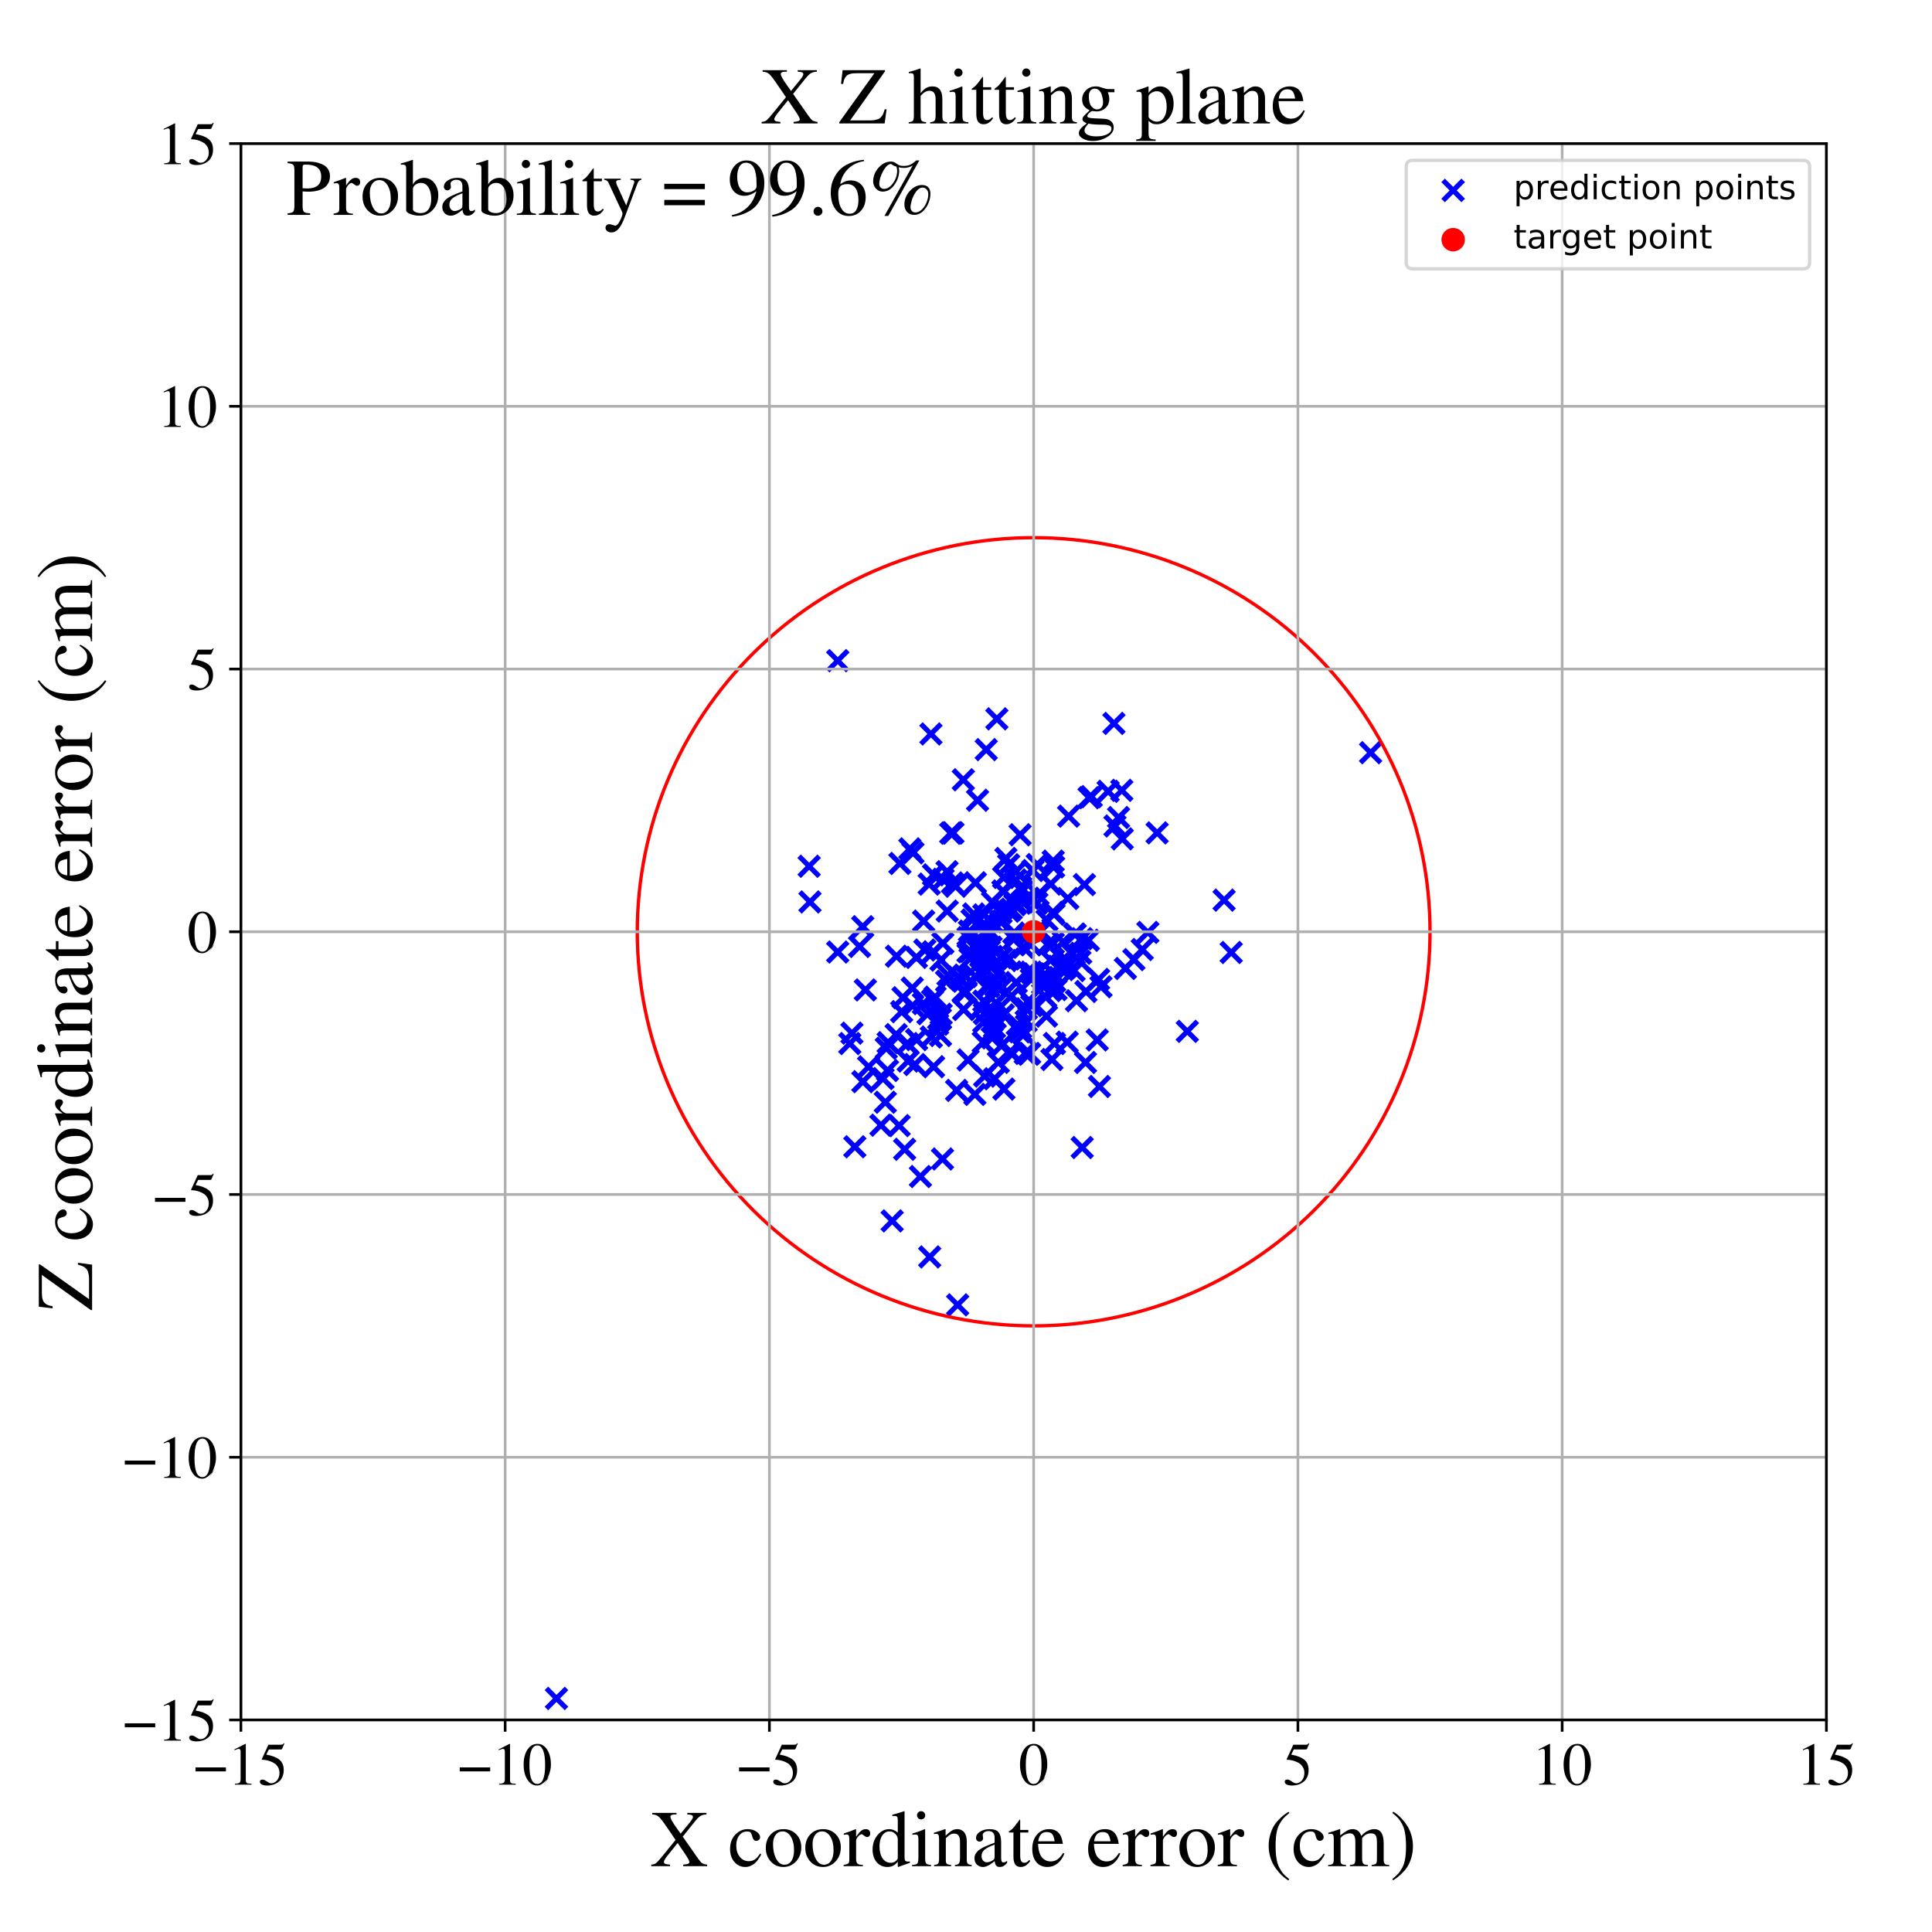 <?xml version="1.0" encoding="utf-8" standalone="no"?>
<!DOCTYPE svg PUBLIC "-//W3C//DTD SVG 1.1//EN"
  "http://www.w3.org/Graphics/SVG/1.1/DTD/svg11.dtd">
<!-- Created with matplotlib (https://matplotlib.org/) -->
<svg height="576pt" version="1.1" viewBox="0 0 576 576" width="576pt" xmlns="http://www.w3.org/2000/svg" xmlns:xlink="http://www.w3.org/1999/xlink">
 <defs>
  <style type="text/css">
*{stroke-linecap:butt;stroke-linejoin:round;}
  </style>
 </defs>
 <g id="figure_1">
  <g id="patch_1">
   <path d="M 0 576 
L 576 576 
L 576 0 
L 0 0 
z
" style="fill:#ffffff;"/>
  </g>
  <g id="axes_1">
   <g id="patch_2">
    <path d="M 71.822 512.784 
L 544.52 512.784 
L 544.52 42.802 
L 71.822 42.802 
z
" style="fill:#ffffff;"/>
   </g>
   <g id="PathCollection_1">
    <defs>
     <path d="M -3 3 
L 3 -3 
M -3 -3 
L 3 3 
" id="me9ce31a2d5" style="stroke:#0000ff;stroke-width:1.5;"/>
    </defs>
    <g clip-path="url(#p80f0026104)">
     <use style="fill:#0000ff;stroke:#0000ff;stroke-width:1.5;" x="306.326" xlink:href="#me9ce31a2d5" y="289.782"/>
     <use style="fill:#0000ff;stroke:#0000ff;stroke-width:1.5;" x="282.201" xlink:href="#me9ce31a2d5" y="292.526"/>
     <use style="fill:#0000ff;stroke:#0000ff;stroke-width:1.5;" x="296.972" xlink:href="#me9ce31a2d5" y="293.95"/>
     <use style="fill:#0000ff;stroke:#0000ff;stroke-width:1.5;" x="257.213" xlink:href="#me9ce31a2d5" y="276.277"/>
     <use style="fill:#0000ff;stroke:#0000ff;stroke-width:1.5;" x="296.713" xlink:href="#me9ce31a2d5" y="303.451"/>
     <use style="fill:#0000ff;stroke:#0000ff;stroke-width:1.5;" x="308.354" xlink:href="#me9ce31a2d5" y="290.371"/>
     <use style="fill:#0000ff;stroke:#0000ff;stroke-width:1.5;" x="299.119" xlink:href="#me9ce31a2d5" y="302.579"/>
     <use style="fill:#0000ff;stroke:#0000ff;stroke-width:1.5;" x="294.439" xlink:href="#me9ce31a2d5" y="276.979"/>
     <use style="fill:#0000ff;stroke:#0000ff;stroke-width:1.5;" x="295.495" xlink:href="#me9ce31a2d5" y="282.397"/>
     <use style="fill:#0000ff;stroke:#0000ff;stroke-width:1.5;" x="290.745" xlink:href="#me9ce31a2d5" y="291.081"/>
     <use style="fill:#0000ff;stroke:#0000ff;stroke-width:1.5;" x="298.311" xlink:href="#me9ce31a2d5" y="274.783"/>
     <use style="fill:#0000ff;stroke:#0000ff;stroke-width:1.5;" x="285.513" xlink:href="#me9ce31a2d5" y="389.031"/>
     <use style="fill:#0000ff;stroke:#0000ff;stroke-width:1.5;" x="249.755" xlink:href="#me9ce31a2d5" y="283.831"/>
     <use style="fill:#0000ff;stroke:#0000ff;stroke-width:1.5;" x="297.419" xlink:href="#me9ce31a2d5" y="290.319"/>
     <use style="fill:#0000ff;stroke:#0000ff;stroke-width:1.5;" x="301.489" xlink:href="#me9ce31a2d5" y="271.056"/>
     <use style="fill:#0000ff;stroke:#0000ff;stroke-width:1.5;" x="338.052" xlink:href="#me9ce31a2d5" y="286.098"/>
     <use style="fill:#0000ff;stroke:#0000ff;stroke-width:1.5;" x="268.06" xlink:href="#me9ce31a2d5" y="335.577"/>
     <use style="fill:#0000ff;stroke:#0000ff;stroke-width:1.5;" x="317.868" xlink:href="#me9ce31a2d5" y="286.232"/>
     <use style="fill:#0000ff;stroke:#0000ff;stroke-width:1.5;" x="294.923" xlink:href="#me9ce31a2d5" y="278.536"/>
     <use style="fill:#0000ff;stroke:#0000ff;stroke-width:1.5;" x="299.216" xlink:href="#me9ce31a2d5" y="261.608"/>
     <use style="fill:#0000ff;stroke:#0000ff;stroke-width:1.5;" x="291.44" xlink:href="#me9ce31a2d5" y="238.592"/>
     <use style="fill:#0000ff;stroke:#0000ff;stroke-width:1.5;" x="275.365" xlink:href="#me9ce31a2d5" y="274.604"/>
     <use style="fill:#0000ff;stroke:#0000ff;stroke-width:1.5;" x="314.252" xlink:href="#me9ce31a2d5" y="272.556"/>
     <use style="fill:#0000ff;stroke:#0000ff;stroke-width:1.5;" x="283.823" xlink:href="#me9ce31a2d5" y="248.289"/>
     <use style="fill:#0000ff;stroke:#0000ff;stroke-width:1.5;" x="312.298" xlink:href="#me9ce31a2d5" y="281.625"/>
     <use style="fill:#0000ff;stroke:#0000ff;stroke-width:1.5;" x="277.173" xlink:href="#me9ce31a2d5" y="374.732"/>
     <use style="fill:#0000ff;stroke:#0000ff;stroke-width:1.5;" x="335.525" xlink:href="#me9ce31a2d5" y="288.734"/>
     <use style="fill:#0000ff;stroke:#0000ff;stroke-width:1.5;" x="293.552" xlink:href="#me9ce31a2d5" y="320.83"/>
     <use style="fill:#0000ff;stroke:#0000ff;stroke-width:1.5;" x="279.522" xlink:href="#me9ce31a2d5" y="305.369"/>
     <use style="fill:#0000ff;stroke:#0000ff;stroke-width:1.5;" x="298.932" xlink:href="#me9ce31a2d5" y="270.683"/>
     <use style="fill:#0000ff;stroke:#0000ff;stroke-width:1.5;" x="287.986" xlink:href="#me9ce31a2d5" y="291.168"/>
     <use style="fill:#0000ff;stroke:#0000ff;stroke-width:1.5;" x="367.073" xlink:href="#me9ce31a2d5" y="283.97"/>
     <use style="fill:#0000ff;stroke:#0000ff;stroke-width:1.5;" x="285.664" xlink:href="#me9ce31a2d5" y="291.261"/>
     <use style="fill:#0000ff;stroke:#0000ff;stroke-width:1.5;" x="313.236" xlink:href="#me9ce31a2d5" y="292.207"/>
     <use style="fill:#0000ff;stroke:#0000ff;stroke-width:1.5;" x="272.182" xlink:href="#me9ce31a2d5" y="254.259"/>
     <use style="fill:#0000ff;stroke:#0000ff;stroke-width:1.5;" x="165.901" xlink:href="#me9ce31a2d5" y="506.368"/>
     <use style="fill:#0000ff;stroke:#0000ff;stroke-width:1.5;" x="289.02" xlink:href="#me9ce31a2d5" y="277.591"/>
     <use style="fill:#0000ff;stroke:#0000ff;stroke-width:1.5;" x="306.974" xlink:href="#me9ce31a2d5" y="314.076"/>
     <use style="fill:#0000ff;stroke:#0000ff;stroke-width:1.5;" x="288.601" xlink:href="#me9ce31a2d5" y="283.785"/>
     <use style="fill:#0000ff;stroke:#0000ff;stroke-width:1.5;" x="300.874" xlink:href="#me9ce31a2d5" y="285.89"/>
     <use style="fill:#0000ff;stroke:#0000ff;stroke-width:1.5;" x="294.749" xlink:href="#me9ce31a2d5" y="294.112"/>
     <use style="fill:#0000ff;stroke:#0000ff;stroke-width:1.5;" x="293.475" xlink:href="#me9ce31a2d5" y="302.212"/>
     <use style="fill:#0000ff;stroke:#0000ff;stroke-width:1.5;" x="285.199" xlink:href="#me9ce31a2d5" y="325.085"/>
     <use style="fill:#0000ff;stroke:#0000ff;stroke-width:1.5;" x="319.178" xlink:href="#me9ce31a2d5" y="283.867"/>
     <use style="fill:#0000ff;stroke:#0000ff;stroke-width:1.5;" x="287.141" xlink:href="#me9ce31a2d5" y="295.687"/>
     <use style="fill:#0000ff;stroke:#0000ff;stroke-width:1.5;" x="333.482" xlink:href="#me9ce31a2d5" y="243.736"/>
     <use style="fill:#0000ff;stroke:#0000ff;stroke-width:1.5;" x="289.245" xlink:href="#me9ce31a2d5" y="283.611"/>
     <use style="fill:#0000ff;stroke:#0000ff;stroke-width:1.5;" x="268.816" xlink:href="#me9ce31a2d5" y="301.61"/>
     <use style="fill:#0000ff;stroke:#0000ff;stroke-width:1.5;" x="293.315" xlink:href="#me9ce31a2d5" y="298.477"/>
     <use style="fill:#0000ff;stroke:#0000ff;stroke-width:1.5;" x="262.636" xlink:href="#me9ce31a2d5" y="335.454"/>
     <use style="fill:#0000ff;stroke:#0000ff;stroke-width:1.5;" x="309.48" xlink:href="#me9ce31a2d5" y="266.745"/>
     <use style="fill:#0000ff;stroke:#0000ff;stroke-width:1.5;" x="340.543" xlink:href="#me9ce31a2d5" y="283.083"/>
     <use style="fill:#0000ff;stroke:#0000ff;stroke-width:1.5;" x="312.143" xlink:href="#me9ce31a2d5" y="274.375"/>
     <use style="fill:#0000ff;stroke:#0000ff;stroke-width:1.5;" x="302.248" xlink:href="#me9ce31a2d5" y="278.168"/>
     <use style="fill:#0000ff;stroke:#0000ff;stroke-width:1.5;" x="280.587" xlink:href="#me9ce31a2d5" y="302.381"/>
     <use style="fill:#0000ff;stroke:#0000ff;stroke-width:1.5;" x="316.973" xlink:href="#me9ce31a2d5" y="280.821"/>
     <use style="fill:#0000ff;stroke:#0000ff;stroke-width:1.5;" x="281.106" xlink:href="#me9ce31a2d5" y="281.213"/>
     <use style="fill:#0000ff;stroke:#0000ff;stroke-width:1.5;" x="253.359" xlink:href="#me9ce31a2d5" y="311.117"/>
     <use style="fill:#0000ff;stroke:#0000ff;stroke-width:1.5;" x="302.897" xlink:href="#me9ce31a2d5" y="259.838"/>
     <use style="fill:#0000ff;stroke:#0000ff;stroke-width:1.5;" x="299.893" xlink:href="#me9ce31a2d5" y="286.365"/>
     <use style="fill:#0000ff;stroke:#0000ff;stroke-width:1.5;" x="249.765" xlink:href="#me9ce31a2d5" y="196.967"/>
     <use style="fill:#0000ff;stroke:#0000ff;stroke-width:1.5;" x="294.03" xlink:href="#me9ce31a2d5" y="223.485"/>
     <use style="fill:#0000ff;stroke:#0000ff;stroke-width:1.5;" x="316.929" xlink:href="#me9ce31a2d5" y="289.08"/>
     <use style="fill:#0000ff;stroke:#0000ff;stroke-width:1.5;" x="275.302" xlink:href="#me9ce31a2d5" y="299.214"/>
     <use style="fill:#0000ff;stroke:#0000ff;stroke-width:1.5;" x="258.969" xlink:href="#me9ce31a2d5" y="318.053"/>
     <use style="fill:#0000ff;stroke:#0000ff;stroke-width:1.5;" x="280.341" xlink:href="#me9ce31a2d5" y="303.74"/>
     <use style="fill:#0000ff;stroke:#0000ff;stroke-width:1.5;" x="318.599" xlink:href="#me9ce31a2d5" y="243.321"/>
     <use style="fill:#0000ff;stroke:#0000ff;stroke-width:1.5;" x="277.659" xlink:href="#me9ce31a2d5" y="309.166"/>
     <use style="fill:#0000ff;stroke:#0000ff;stroke-width:1.5;" x="300.717" xlink:href="#me9ce31a2d5" y="257.825"/>
     <use style="fill:#0000ff;stroke:#0000ff;stroke-width:1.5;" x="297.201" xlink:href="#me9ce31a2d5" y="214.314"/>
     <use style="fill:#0000ff;stroke:#0000ff;stroke-width:1.5;" x="307.489" xlink:href="#me9ce31a2d5" y="291.945"/>
     <use style="fill:#0000ff;stroke:#0000ff;stroke-width:1.5;" x="288.622" xlink:href="#me9ce31a2d5" y="279.529"/>
     <use style="fill:#0000ff;stroke:#0000ff;stroke-width:1.5;" x="291.795" xlink:href="#me9ce31a2d5" y="281.529"/>
     <use style="fill:#0000ff;stroke:#0000ff;stroke-width:1.5;" x="281.163" xlink:href="#me9ce31a2d5" y="262.144"/>
     <use style="fill:#0000ff;stroke:#0000ff;stroke-width:1.5;" x="318.346" xlink:href="#me9ce31a2d5" y="267.867"/>
     <use style="fill:#0000ff;stroke:#0000ff;stroke-width:1.5;" x="322.204" xlink:href="#me9ce31a2d5" y="284.21"/>
     <use style="fill:#0000ff;stroke:#0000ff;stroke-width:1.5;" x="297.056" xlink:href="#me9ce31a2d5" y="299.092"/>
     <use style="fill:#0000ff;stroke:#0000ff;stroke-width:1.5;" x="278.289" xlink:href="#me9ce31a2d5" y="283.754"/>
     <use style="fill:#0000ff;stroke:#0000ff;stroke-width:1.5;" x="264.602" xlink:href="#me9ce31a2d5" y="319.152"/>
     <use style="fill:#0000ff;stroke:#0000ff;stroke-width:1.5;" x="328.246" xlink:href="#me9ce31a2d5" y="294.193"/>
     <use style="fill:#0000ff;stroke:#0000ff;stroke-width:1.5;" x="332.105" xlink:href="#me9ce31a2d5" y="215.674"/>
     <use style="fill:#0000ff;stroke:#0000ff;stroke-width:1.5;" x="293.289" xlink:href="#me9ce31a2d5" y="304.678"/>
     <use style="fill:#0000ff;stroke:#0000ff;stroke-width:1.5;" x="275.727" xlink:href="#me9ce31a2d5" y="283.238"/>
     <use style="fill:#0000ff;stroke:#0000ff;stroke-width:1.5;" x="305.087" xlink:href="#me9ce31a2d5" y="282.423"/>
     <use style="fill:#0000ff;stroke:#0000ff;stroke-width:1.5;" x="334.591" xlink:href="#me9ce31a2d5" y="250.092"/>
     <use style="fill:#0000ff;stroke:#0000ff;stroke-width:1.5;" x="324.487" xlink:href="#me9ce31a2d5" y="280.327"/>
     <use style="fill:#0000ff;stroke:#0000ff;stroke-width:1.5;" x="277.552" xlink:href="#me9ce31a2d5" y="218.817"/>
     <use style="fill:#0000ff;stroke:#0000ff;stroke-width:1.5;" x="284.11" xlink:href="#me9ce31a2d5" y="248.329"/>
     <use style="fill:#0000ff;stroke:#0000ff;stroke-width:1.5;" x="282.357" xlink:href="#me9ce31a2d5" y="259.881"/>
     <use style="fill:#0000ff;stroke:#0000ff;stroke-width:1.5;" x="292.547" xlink:href="#me9ce31a2d5" y="284.92"/>
     <use style="fill:#0000ff;stroke:#0000ff;stroke-width:1.5;" x="270.758" xlink:href="#me9ce31a2d5" y="316.343"/>
     <use style="fill:#0000ff;stroke:#0000ff;stroke-width:1.5;" x="307.933" xlink:href="#me9ce31a2d5" y="259.537"/>
     <use style="fill:#0000ff;stroke:#0000ff;stroke-width:1.5;" x="256.263" xlink:href="#me9ce31a2d5" y="282.176"/>
     <use style="fill:#0000ff;stroke:#0000ff;stroke-width:1.5;" x="309.247" xlink:href="#me9ce31a2d5" y="257.759"/>
     <use style="fill:#0000ff;stroke:#0000ff;stroke-width:1.5;" x="283.451" xlink:href="#me9ce31a2d5" y="248.401"/>
     <use style="fill:#0000ff;stroke:#0000ff;stroke-width:1.5;" x="286.62" xlink:href="#me9ce31a2d5" y="292.143"/>
     <use style="fill:#0000ff;stroke:#0000ff;stroke-width:1.5;" x="292.433" xlink:href="#me9ce31a2d5" y="290.115"/>
     <use style="fill:#0000ff;stroke:#0000ff;stroke-width:1.5;" x="264.227" xlink:href="#me9ce31a2d5" y="312.524"/>
     <use style="fill:#0000ff;stroke:#0000ff;stroke-width:1.5;" x="294.072" xlink:href="#me9ce31a2d5" y="281.872"/>
     <use style="fill:#0000ff;stroke:#0000ff;stroke-width:1.5;" x="290.307" xlink:href="#me9ce31a2d5" y="272.482"/>
     <use style="fill:#0000ff;stroke:#0000ff;stroke-width:1.5;" x="265.987" xlink:href="#me9ce31a2d5" y="363.995"/>
     <use style="fill:#0000ff;stroke:#0000ff;stroke-width:1.5;" x="305.657" xlink:href="#me9ce31a2d5" y="314.053"/>
     <use style="fill:#0000ff;stroke:#0000ff;stroke-width:1.5;" x="323.753" xlink:href="#me9ce31a2d5" y="295.594"/>
     <use style="fill:#0000ff;stroke:#0000ff;stroke-width:1.5;" x="313.253" xlink:href="#me9ce31a2d5" y="263.581"/>
     <use style="fill:#0000ff;stroke:#0000ff;stroke-width:1.5;" x="280.534" xlink:href="#me9ce31a2d5" y="286.242"/>
     <use style="fill:#0000ff;stroke:#0000ff;stroke-width:1.5;" x="330.366" xlink:href="#me9ce31a2d5" y="235.92"/>
     <use style="fill:#0000ff;stroke:#0000ff;stroke-width:1.5;" x="273.204" xlink:href="#me9ce31a2d5" y="285.435"/>
     <use style="fill:#0000ff;stroke:#0000ff;stroke-width:1.5;" x="295.791" xlink:href="#me9ce31a2d5" y="307.515"/>
     <use style="fill:#0000ff;stroke:#0000ff;stroke-width:1.5;" x="304.32" xlink:href="#me9ce31a2d5" y="264.54"/>
     <use style="fill:#0000ff;stroke:#0000ff;stroke-width:1.5;" x="307.454" xlink:href="#me9ce31a2d5" y="289.832"/>
     <use style="fill:#0000ff;stroke:#0000ff;stroke-width:1.5;" x="274.407" xlink:href="#me9ce31a2d5" y="350.766"/>
     <use style="fill:#0000ff;stroke:#0000ff;stroke-width:1.5;" x="307.407" xlink:href="#me9ce31a2d5" y="281.651"/>
     <use style="fill:#0000ff;stroke:#0000ff;stroke-width:1.5;" x="273.275" xlink:href="#me9ce31a2d5" y="309.954"/>
     <use style="fill:#0000ff;stroke:#0000ff;stroke-width:1.5;" x="300.266" xlink:href="#me9ce31a2d5" y="295.657"/>
     <use style="fill:#0000ff;stroke:#0000ff;stroke-width:1.5;" x="280.99" xlink:href="#me9ce31a2d5" y="345.533"/>
     <use style="fill:#0000ff;stroke:#0000ff;stroke-width:1.5;" x="298.456" xlink:href="#me9ce31a2d5" y="272.115"/>
     <use style="fill:#0000ff;stroke:#0000ff;stroke-width:1.5;" x="278.331" xlink:href="#me9ce31a2d5" y="318.029"/>
     <use style="fill:#0000ff;stroke:#0000ff;stroke-width:1.5;" x="314.025" xlink:href="#me9ce31a2d5" y="281.242"/>
     <use style="fill:#0000ff;stroke:#0000ff;stroke-width:1.5;" x="364.949" xlink:href="#me9ce31a2d5" y="268.363"/>
     <use style="fill:#0000ff;stroke:#0000ff;stroke-width:1.5;" x="278.316" xlink:href="#me9ce31a2d5" y="260.815"/>
     <use style="fill:#0000ff;stroke:#0000ff;stroke-width:1.5;" x="296.51" xlink:href="#me9ce31a2d5" y="321.617"/>
     <use style="fill:#0000ff;stroke:#0000ff;stroke-width:1.5;" x="294.414" xlink:href="#me9ce31a2d5" y="284.841"/>
     <use style="fill:#0000ff;stroke:#0000ff;stroke-width:1.5;" x="295.716" xlink:href="#me9ce31a2d5" y="302.022"/>
     <use style="fill:#0000ff;stroke:#0000ff;stroke-width:1.5;" x="278.032" xlink:href="#me9ce31a2d5" y="298.27"/>
     <use style="fill:#0000ff;stroke:#0000ff;stroke-width:1.5;" x="321.961" xlink:href="#me9ce31a2d5" y="286.568"/>
     <use style="fill:#0000ff;stroke:#0000ff;stroke-width:1.5;" x="314.055" xlink:href="#me9ce31a2d5" y="290.276"/>
     <use style="fill:#0000ff;stroke:#0000ff;stroke-width:1.5;" x="257.254" xlink:href="#me9ce31a2d5" y="322.481"/>
     <use style="fill:#0000ff;stroke:#0000ff;stroke-width:1.5;" x="311.994" xlink:href="#me9ce31a2d5" y="302.942"/>
     <use style="fill:#0000ff;stroke:#0000ff;stroke-width:1.5;" x="290.804" xlink:href="#me9ce31a2d5" y="263.182"/>
     <use style="fill:#0000ff;stroke:#0000ff;stroke-width:1.5;" x="263.946" xlink:href="#me9ce31a2d5" y="328.616"/>
     <use style="fill:#0000ff;stroke:#0000ff;stroke-width:1.5;" x="302.204" xlink:href="#me9ce31a2d5" y="280.032"/>
     <use style="fill:#0000ff;stroke:#0000ff;stroke-width:1.5;" x="324.684" xlink:href="#me9ce31a2d5" y="237.818"/>
     <use style="fill:#0000ff;stroke:#0000ff;stroke-width:1.5;" x="302.532" xlink:href="#me9ce31a2d5" y="268.918"/>
     <use style="fill:#0000ff;stroke:#0000ff;stroke-width:1.5;" x="257.997" xlink:href="#me9ce31a2d5" y="295.131"/>
     <use style="fill:#0000ff;stroke:#0000ff;stroke-width:1.5;" x="327.786" xlink:href="#me9ce31a2d5" y="323.921"/>
     <use style="fill:#0000ff;stroke:#0000ff;stroke-width:1.5;" x="304.279" xlink:href="#me9ce31a2d5" y="306.432"/>
     <use style="fill:#0000ff;stroke:#0000ff;stroke-width:1.5;" x="320.576" xlink:href="#me9ce31a2d5" y="278.531"/>
     <use style="fill:#0000ff;stroke:#0000ff;stroke-width:1.5;" x="313.922" xlink:href="#me9ce31a2d5" y="271.984"/>
     <use style="fill:#0000ff;stroke:#0000ff;stroke-width:1.5;" x="303.299" xlink:href="#me9ce31a2d5" y="305.456"/>
     <use style="fill:#0000ff;stroke:#0000ff;stroke-width:1.5;" x="278.771" xlink:href="#me9ce31a2d5" y="297.28"/>
     <use style="fill:#0000ff;stroke:#0000ff;stroke-width:1.5;" x="310.866" xlink:href="#me9ce31a2d5" y="293.302"/>
     <use style="fill:#0000ff;stroke:#0000ff;stroke-width:1.5;" x="304.762" xlink:href="#me9ce31a2d5" y="265.627"/>
     <use style="fill:#0000ff;stroke:#0000ff;stroke-width:1.5;" x="300.822" xlink:href="#me9ce31a2d5" y="271.667"/>
     <use style="fill:#0000ff;stroke:#0000ff;stroke-width:1.5;" x="305.314" xlink:href="#me9ce31a2d5" y="308.335"/>
     <use style="fill:#0000ff;stroke:#0000ff;stroke-width:1.5;" x="283.959" xlink:href="#me9ce31a2d5" y="263.235"/>
     <use style="fill:#0000ff;stroke:#0000ff;stroke-width:1.5;" x="295.756" xlink:href="#me9ce31a2d5" y="285.122"/>
     <use style="fill:#0000ff;stroke:#0000ff;stroke-width:1.5;" x="282.62" xlink:href="#me9ce31a2d5" y="290.722"/>
     <use style="fill:#0000ff;stroke:#0000ff;stroke-width:1.5;" x="318.163" xlink:href="#me9ce31a2d5" y="310.704"/>
     <use style="fill:#0000ff;stroke:#0000ff;stroke-width:1.5;" x="310.87" xlink:href="#me9ce31a2d5" y="291.441"/>
     <use style="fill:#0000ff;stroke:#0000ff;stroke-width:1.5;" x="325.346" xlink:href="#me9ce31a2d5" y="237.506"/>
     <use style="fill:#0000ff;stroke:#0000ff;stroke-width:1.5;" x="298.58" xlink:href="#me9ce31a2d5" y="311.733"/>
     <use style="fill:#0000ff;stroke:#0000ff;stroke-width:1.5;" x="293.13" xlink:href="#me9ce31a2d5" y="310.724"/>
     <use style="fill:#0000ff;stroke:#0000ff;stroke-width:1.5;" x="309.126" xlink:href="#me9ce31a2d5" y="269.275"/>
     <use style="fill:#0000ff;stroke:#0000ff;stroke-width:1.5;" x="263.258" xlink:href="#me9ce31a2d5" y="321.567"/>
     <use style="fill:#0000ff;stroke:#0000ff;stroke-width:1.5;" x="280.396" xlink:href="#me9ce31a2d5" y="308.73"/>
     <use style="fill:#0000ff;stroke:#0000ff;stroke-width:1.5;" x="301.12" xlink:href="#me9ce31a2d5" y="313.668"/>
     <use style="fill:#0000ff;stroke:#0000ff;stroke-width:1.5;" x="270.547" xlink:href="#me9ce31a2d5" y="311.108"/>
     <use style="fill:#0000ff;stroke:#0000ff;stroke-width:1.5;" x="271.261" xlink:href="#me9ce31a2d5" y="253.075"/>
     <use style="fill:#0000ff;stroke:#0000ff;stroke-width:1.5;" x="301.208" xlink:href="#me9ce31a2d5" y="297.287"/>
     <use style="fill:#0000ff;stroke:#0000ff;stroke-width:1.5;" x="334.45" xlink:href="#me9ce31a2d5" y="235.628"/>
     <use style="fill:#0000ff;stroke:#0000ff;stroke-width:1.5;" x="298.999" xlink:href="#me9ce31a2d5" y="265.625"/>
     <use style="fill:#0000ff;stroke:#0000ff;stroke-width:1.5;" x="293.358" xlink:href="#me9ce31a2d5" y="275.371"/>
     <use style="fill:#0000ff;stroke:#0000ff;stroke-width:1.5;" x="307.593" xlink:href="#me9ce31a2d5" y="299.828"/>
     <use style="fill:#0000ff;stroke:#0000ff;stroke-width:1.5;" x="327.531" xlink:href="#me9ce31a2d5" y="291.992"/>
     <use style="fill:#0000ff;stroke:#0000ff;stroke-width:1.5;" x="294.104" xlink:href="#me9ce31a2d5" y="289.277"/>
     <use style="fill:#0000ff;stroke:#0000ff;stroke-width:1.5;" x="314.126" xlink:href="#me9ce31a2d5" y="258.465"/>
     <use style="fill:#0000ff;stroke:#0000ff;stroke-width:1.5;" x="332.411" xlink:href="#me9ce31a2d5" y="246.248"/>
     <use style="fill:#0000ff;stroke:#0000ff;stroke-width:1.5;" x="305.935" xlink:href="#me9ce31a2d5" y="304.486"/>
     <use style="fill:#0000ff;stroke:#0000ff;stroke-width:1.5;" x="272.746" xlink:href="#me9ce31a2d5" y="317.376"/>
     <use style="fill:#0000ff;stroke:#0000ff;stroke-width:1.5;" x="276.662" xlink:href="#me9ce31a2d5" y="302.213"/>
     <use style="fill:#0000ff;stroke:#0000ff;stroke-width:1.5;" x="314.379" xlink:href="#me9ce31a2d5" y="311.103"/>
     <use style="fill:#0000ff;stroke:#0000ff;stroke-width:1.5;" x="320.366" xlink:href="#me9ce31a2d5" y="278.52"/>
     <use style="fill:#0000ff;stroke:#0000ff;stroke-width:1.5;" x="292.604" xlink:href="#me9ce31a2d5" y="300.554"/>
     <use style="fill:#0000ff;stroke:#0000ff;stroke-width:1.5;" x="288.023" xlink:href="#me9ce31a2d5" y="295.695"/>
     <use style="fill:#0000ff;stroke:#0000ff;stroke-width:1.5;" x="302.965" xlink:href="#me9ce31a2d5" y="292.925"/>
     <use style="fill:#0000ff;stroke:#0000ff;stroke-width:1.5;" x="320.222" xlink:href="#me9ce31a2d5" y="289.371"/>
     <use style="fill:#0000ff;stroke:#0000ff;stroke-width:1.5;" x="313.62" xlink:href="#me9ce31a2d5" y="315.879"/>
     <use style="fill:#0000ff;stroke:#0000ff;stroke-width:1.5;" x="289.195" xlink:href="#me9ce31a2d5" y="285.826"/>
     <use style="fill:#0000ff;stroke:#0000ff;stroke-width:1.5;" x="311.782" xlink:href="#me9ce31a2d5" y="297.275"/>
     <use style="fill:#0000ff;stroke:#0000ff;stroke-width:1.5;" x="299.891" xlink:href="#me9ce31a2d5" y="255.94"/>
     <use style="fill:#0000ff;stroke:#0000ff;stroke-width:1.5;" x="304.871" xlink:href="#me9ce31a2d5" y="268.93"/>
     <use style="fill:#0000ff;stroke:#0000ff;stroke-width:1.5;" x="408.625" xlink:href="#me9ce31a2d5" y="224.405"/>
     <use style="fill:#0000ff;stroke:#0000ff;stroke-width:1.5;" x="353.981" xlink:href="#me9ce31a2d5" y="307.484"/>
     <use style="fill:#0000ff;stroke:#0000ff;stroke-width:1.5;" x="344.981" xlink:href="#me9ce31a2d5" y="248.313"/>
     <use style="fill:#0000ff;stroke:#0000ff;stroke-width:1.5;" x="295.906" xlink:href="#me9ce31a2d5" y="269.041"/>
     <use style="fill:#0000ff;stroke:#0000ff;stroke-width:1.5;" x="320.945" xlink:href="#me9ce31a2d5" y="298.351"/>
     <use style="fill:#0000ff;stroke:#0000ff;stroke-width:1.5;" x="241.237" xlink:href="#me9ce31a2d5" y="258.264"/>
     <use style="fill:#0000ff;stroke:#0000ff;stroke-width:1.5;" x="269.214" xlink:href="#me9ce31a2d5" y="297.451"/>
     <use style="fill:#0000ff;stroke:#0000ff;stroke-width:1.5;" x="271.975" xlink:href="#me9ce31a2d5" y="294.57"/>
     <use style="fill:#0000ff;stroke:#0000ff;stroke-width:1.5;" x="288.621" xlink:href="#me9ce31a2d5" y="316.008"/>
     <use style="fill:#0000ff;stroke:#0000ff;stroke-width:1.5;" x="296.338" xlink:href="#me9ce31a2d5" y="287.553"/>
     <use style="fill:#0000ff;stroke:#0000ff;stroke-width:1.5;" x="296.31" xlink:href="#me9ce31a2d5" y="303.059"/>
     <use style="fill:#0000ff;stroke:#0000ff;stroke-width:1.5;" x="294.789" xlink:href="#me9ce31a2d5" y="293.298"/>
     <use style="fill:#0000ff;stroke:#0000ff;stroke-width:1.5;" x="306.764" xlink:href="#me9ce31a2d5" y="298.263"/>
     <use style="fill:#0000ff;stroke:#0000ff;stroke-width:1.5;" x="306.694" xlink:href="#me9ce31a2d5" y="314.297"/>
     <use style="fill:#0000ff;stroke:#0000ff;stroke-width:1.5;" x="282.395" xlink:href="#me9ce31a2d5" y="271.614"/>
     <use style="fill:#0000ff;stroke:#0000ff;stroke-width:1.5;" x="277.02" xlink:href="#me9ce31a2d5" y="263.589"/>
     <use style="fill:#0000ff;stroke:#0000ff;stroke-width:1.5;" x="241.48" xlink:href="#me9ce31a2d5" y="268.903"/>
     <use style="fill:#0000ff;stroke:#0000ff;stroke-width:1.5;" x="313.195" xlink:href="#me9ce31a2d5" y="286.256"/>
     <use style="fill:#0000ff;stroke:#0000ff;stroke-width:1.5;" x="306.01" xlink:href="#me9ce31a2d5" y="300.783"/>
     <use style="fill:#0000ff;stroke:#0000ff;stroke-width:1.5;" x="314.848" xlink:href="#me9ce31a2d5" y="295.034"/>
     <use style="fill:#0000ff;stroke:#0000ff;stroke-width:1.5;" x="298.862" xlink:href="#me9ce31a2d5" y="274.581"/>
     <use style="fill:#0000ff;stroke:#0000ff;stroke-width:1.5;" x="287.292" xlink:href="#me9ce31a2d5" y="300.975"/>
     <use style="fill:#0000ff;stroke:#0000ff;stroke-width:1.5;" x="268.299" xlink:href="#me9ce31a2d5" y="257.42"/>
     <use style="fill:#0000ff;stroke:#0000ff;stroke-width:1.5;" x="323.628" xlink:href="#me9ce31a2d5" y="316.757"/>
     <use style="fill:#0000ff;stroke:#0000ff;stroke-width:1.5;" x="314.437" xlink:href="#me9ce31a2d5" y="292.542"/>
     <use style="fill:#0000ff;stroke:#0000ff;stroke-width:1.5;" x="295.817" xlink:href="#me9ce31a2d5" y="309.43"/>
     <use style="fill:#0000ff;stroke:#0000ff;stroke-width:1.5;" x="293.316" xlink:href="#me9ce31a2d5" y="272.761"/>
     <use style="fill:#0000ff;stroke:#0000ff;stroke-width:1.5;" x="306.703" xlink:href="#me9ce31a2d5" y="267.792"/>
     <use style="fill:#0000ff;stroke:#0000ff;stroke-width:1.5;" x="307.168" xlink:href="#me9ce31a2d5" y="281.547"/>
     <use style="fill:#0000ff;stroke:#0000ff;stroke-width:1.5;" x="342.222" xlink:href="#me9ce31a2d5" y="277.98"/>
     <use style="fill:#0000ff;stroke:#0000ff;stroke-width:1.5;" x="297.637" xlink:href="#me9ce31a2d5" y="316.727"/>
     <use style="fill:#0000ff;stroke:#0000ff;stroke-width:1.5;" x="322.543" xlink:href="#me9ce31a2d5" y="279.858"/>
     <use style="fill:#0000ff;stroke:#0000ff;stroke-width:1.5;" x="272.075" xlink:href="#me9ce31a2d5" y="299.847"/>
     <use style="fill:#0000ff;stroke:#0000ff;stroke-width:1.5;" x="299.303" xlink:href="#me9ce31a2d5" y="324.7"/>
     <use style="fill:#0000ff;stroke:#0000ff;stroke-width:1.5;" x="315.556" xlink:href="#me9ce31a2d5" y="288.083"/>
     <use style="fill:#0000ff;stroke:#0000ff;stroke-width:1.5;" x="322.643" xlink:href="#me9ce31a2d5" y="342.12"/>
     <use style="fill:#0000ff;stroke:#0000ff;stroke-width:1.5;" x="302.584" xlink:href="#me9ce31a2d5" y="269.738"/>
     <use style="fill:#0000ff;stroke:#0000ff;stroke-width:1.5;" x="323.301" xlink:href="#me9ce31a2d5" y="263.732"/>
     <use style="fill:#0000ff;stroke:#0000ff;stroke-width:1.5;" x="298.559" xlink:href="#me9ce31a2d5" y="285.504"/>
     <use style="fill:#0000ff;stroke:#0000ff;stroke-width:1.5;" x="327.121" xlink:href="#me9ce31a2d5" y="310.046"/>
     <use style="fill:#0000ff;stroke:#0000ff;stroke-width:1.5;" x="267.276" xlink:href="#me9ce31a2d5" y="285.078"/>
     <use style="fill:#0000ff;stroke:#0000ff;stroke-width:1.5;" x="287.203" xlink:href="#me9ce31a2d5" y="232.484"/>
     <use style="fill:#0000ff;stroke:#0000ff;stroke-width:1.5;" x="269.706" xlink:href="#me9ce31a2d5" y="342.639"/>
     <use style="fill:#0000ff;stroke:#0000ff;stroke-width:1.5;" x="302.866" xlink:href="#me9ce31a2d5" y="262.332"/>
     <use style="fill:#0000ff;stroke:#0000ff;stroke-width:1.5;" x="279.83" xlink:href="#me9ce31a2d5" y="303.766"/>
     <use style="fill:#0000ff;stroke:#0000ff;stroke-width:1.5;" x="253.994" xlink:href="#me9ce31a2d5" y="308.019"/>
     <use style="fill:#0000ff;stroke:#0000ff;stroke-width:1.5;" x="298.557" xlink:href="#me9ce31a2d5" y="294.534"/>
     <use style="fill:#0000ff;stroke:#0000ff;stroke-width:1.5;" x="264.784" xlink:href="#me9ce31a2d5" y="310.855"/>
     <use style="fill:#0000ff;stroke:#0000ff;stroke-width:1.5;" x="290.648" xlink:href="#me9ce31a2d5" y="326.274"/>
     <use style="fill:#0000ff;stroke:#0000ff;stroke-width:1.5;" x="254.858" xlink:href="#me9ce31a2d5" y="341.896"/>
     <use style="fill:#0000ff;stroke:#0000ff;stroke-width:1.5;" x="267.169" xlink:href="#me9ce31a2d5" y="308.447"/>
     <use style="fill:#0000ff;stroke:#0000ff;stroke-width:1.5;" x="313.119" xlink:href="#me9ce31a2d5" y="295.328"/>
     <use style="fill:#0000ff;stroke:#0000ff;stroke-width:1.5;" x="304.016" xlink:href="#me9ce31a2d5" y="307.622"/>
     <use style="fill:#0000ff;stroke:#0000ff;stroke-width:1.5;" x="295.612" xlink:href="#me9ce31a2d5" y="274.815"/>
     <use style="fill:#0000ff;stroke:#0000ff;stroke-width:1.5;" x="290.761" xlink:href="#me9ce31a2d5" y="282.655"/>
     <use style="fill:#0000ff;stroke:#0000ff;stroke-width:1.5;" x="289.798" xlink:href="#me9ce31a2d5" y="274.271"/>
     <use style="fill:#0000ff;stroke:#0000ff;stroke-width:1.5;" x="313.999" xlink:href="#me9ce31a2d5" y="256.723"/>
     <use style="fill:#0000ff;stroke:#0000ff;stroke-width:1.5;" x="284.886" xlink:href="#me9ce31a2d5" y="264.225"/>
     <use style="fill:#0000ff;stroke:#0000ff;stroke-width:1.5;" x="296.496" xlink:href="#me9ce31a2d5" y="306.324"/>
     <use style="fill:#0000ff;stroke:#0000ff;stroke-width:1.5;" x="304.133" xlink:href="#me9ce31a2d5" y="248.868"/>
     <use style="fill:#0000ff;stroke:#0000ff;stroke-width:1.5;" x="301.865" xlink:href="#me9ce31a2d5" y="314.126"/>
     <use style="fill:#0000ff;stroke:#0000ff;stroke-width:1.5;" x="309.929" xlink:href="#me9ce31a2d5" y="278.039"/>
     <use style="fill:#0000ff;stroke:#0000ff;stroke-width:1.5;" x="317.928" xlink:href="#me9ce31a2d5" y="288.179"/>
     <use style="fill:#0000ff;stroke:#0000ff;stroke-width:1.5;" x="293.518" xlink:href="#me9ce31a2d5" y="281.704"/>
    </g>
   </g>
   <g id="PathCollection_2">
    <defs>
     <path d="M 0 3 
C 0.796 3 1.559 2.684 2.121 2.121 
C 2.684 1.559 3 0.796 3 0 
C 3 -0.796 2.684 -1.559 2.121 -2.121 
C 1.559 -2.684 0.796 -3 0 -3 
C -0.796 -3 -1.559 -2.684 -2.121 -2.121 
C -2.684 -1.559 -3 -0.796 -3 0 
C -3 0.796 -2.684 1.559 -2.121 2.121 
C -1.559 2.684 -0.796 3 0 3 
z
" id="m9782741589" style="stroke:#ff0000;"/>
    </defs>
    <g clip-path="url(#p80f0026104)">
     <use style="fill:#ff0000;stroke:#ff0000;" x="308.171" xlink:href="#m9782741589" y="277.793"/>
    </g>
   </g>
   <g id="patch_3">
    <path clip-path="url(#p80f0026104)" d="M 308.171 395.288 
C 339.511 395.288 369.572 382.908 391.733 360.875 
C 413.894 338.841 426.346 308.953 426.346 277.793 
C 426.346 246.633 413.894 216.745 391.733 194.711 
C 369.572 172.677 339.511 160.297 308.171 160.297 
C 276.831 160.297 246.77 172.677 224.609 194.711 
C 202.448 216.745 189.997 246.633 189.997 277.793 
C 189.997 308.953 202.448 338.841 224.609 360.875 
C 246.77 382.908 276.831 395.288 308.171 395.288 
z
" style="fill:none;stroke:#ff0000;stroke-linejoin:miter;"/>
   </g>
   <g id="matplotlib.axis_1">
    <g id="xtick_1">
     <g id="line2d_1">
      <path clip-path="url(#p80f0026104)" d="M 71.822 512.784 
L 71.822 42.802 
" style="fill:none;stroke:#b0b0b0;stroke-linecap:square;stroke-width:0.8;"/>
     </g>
     <g id="line2d_2">
      <defs>
       <path d="M 0 0 
L 0 3.5 
" id="mde2075619a" style="stroke:#000000;stroke-width:0.8;"/>
      </defs>
      <g>
       <use style="stroke:#000000;stroke-width:0.8;" x="71.822" xlink:href="#mde2075619a" y="512.784"/>
      </g>
     </g>
     <g id="text_1">
      <!-- −15 -->
      <defs>
       <path d="M 3 22 
L 3 28.594 
L 53.406 28.594 
L 53.406 22 
z
" id="FreeSerif-8722"/>
       <path d="M 18.297 59.297 
Q 16.5 59.297 11.094 57.094 
L 11.094 58.5 
L 29.094 67.594 
L 29.906 67.406 
L 29.906 7.406 
Q 29.906 3.797 31.703 2.688 
Q 33.5 1.594 39.406 1.5 
L 39.406 0 
L 11.797 0 
L 11.797 1.5 
Q 17.406 1.703 19.344 3.141 
Q 21.297 4.594 21.297 9.297 
L 21.297 54.594 
Q 21.297 59.297 18.297 59.297 
z
" id="FreeSerif-49"/>
       <path d="M 35.703 19.406 
Q 35.703 24.703 33.344 28.797 
Q 31 32.906 27.641 35.156 
Q 24.297 37.406 20.141 38.844 
Q 16 40.297 12.953 40.75 
Q 9.906 41.203 7.594 41.203 
Q 6.406 41.203 6.406 42 
Q 6.406 42.297 6.5 42.5 
L 17.406 66.203 
L 38.297 66.203 
Q 39.906 66.203 40.844 66.703 
Q 41.797 67.203 42.906 68.797 
L 43.797 68.094 
L 40 59.203 
Q 39.594 58.297 37.703 58.297 
L 18.094 58.297 
L 13.906 49.797 
Q 28.5 47.203 35.594 41.344 
Q 42.703 35.5 42.703 24.203 
Q 42.703 18.297 40.844 13.688 
Q 39 9.094 36.141 6.297 
Q 33.297 3.5 29.547 1.703 
Q 25.797 -0.094 22.344 -0.75 
Q 18.906 -1.406 15.406 -1.406 
Q 9.797 -1.406 6.5 0.25 
Q 3.203 1.906 3.203 4.797 
Q 3.203 8.5 7.5 8.5 
Q 10.297 8.5 14.75 5.391 
Q 19.203 2.297 21.797 2.297 
Q 27.703 2.297 31.703 7.25 
Q 35.703 12.203 35.703 19.406 
z
" id="FreeSerif-53"/>
      </defs>
      <g transform="translate(57.746 532.077)scale(0.18 -0.18)">
       <use xlink:href="#FreeSerif-8722"/>
       <use x="56.4" xlink:href="#FreeSerif-49"/>
       <use x="106.4" xlink:href="#FreeSerif-53"/>
      </g>
     </g>
    </g>
    <g id="xtick_2">
     <g id="line2d_3">
      <path clip-path="url(#p80f0026104)" d="M 150.605 512.784 
L 150.605 42.802 
" style="fill:none;stroke:#b0b0b0;stroke-linecap:square;stroke-width:0.8;"/>
     </g>
     <g id="line2d_4">
      <g>
       <use style="stroke:#000000;stroke-width:0.8;" x="150.605" xlink:href="#mde2075619a" y="512.784"/>
      </g>
     </g>
     <g id="text_2">
      <!-- −10 -->
      <defs>
       <path d="M 47.594 17.797 
Q 35.203 -1.406 25 -1.406 
Q 14.797 -1.406 8.594 8.391 
Q 2.406 18.203 2.406 33.594 
Q 2.406 48.094 8.594 57.844 
Q 14.797 67.594 25.406 67.594 
Q 35.203 67.594 41.391 58 
Q 47.594 48.406 47.594 33 
Q 47.594 17.797 35.203 -1.406 
z
M 25.094 65 
Q 12 65 12 32.703 
Q 12 1.203 25 1.203 
Q 38 1.203 38 32.797 
Q 38 48.5 34.703 56.75 
Q 31.406 65 25.094 65 
z
" id="FreeSerif-48"/>
      </defs>
      <g transform="translate(136.529 532.077)scale(0.18 -0.18)">
       <use xlink:href="#FreeSerif-8722"/>
       <use x="56.4" xlink:href="#FreeSerif-49"/>
       <use x="106.4" xlink:href="#FreeSerif-48"/>
      </g>
     </g>
    </g>
    <g id="xtick_3">
     <g id="line2d_5">
      <path clip-path="url(#p80f0026104)" d="M 229.388 512.784 
L 229.388 42.802 
" style="fill:none;stroke:#b0b0b0;stroke-linecap:square;stroke-width:0.8;"/>
     </g>
     <g id="line2d_6">
      <g>
       <use style="stroke:#000000;stroke-width:0.8;" x="229.388" xlink:href="#mde2075619a" y="512.784"/>
      </g>
     </g>
     <g id="text_3">
      <!-- −5 -->
      <g transform="translate(219.812 532.077)scale(0.18 -0.18)">
       <use xlink:href="#FreeSerif-8722"/>
       <use x="56.4" xlink:href="#FreeSerif-53"/>
      </g>
     </g>
    </g>
    <g id="xtick_4">
     <g id="line2d_7">
      <path clip-path="url(#p80f0026104)" d="M 308.171 512.784 
L 308.171 42.802 
" style="fill:none;stroke:#b0b0b0;stroke-linecap:square;stroke-width:0.8;"/>
     </g>
     <g id="line2d_8">
      <g>
       <use style="stroke:#000000;stroke-width:0.8;" x="308.171" xlink:href="#mde2075619a" y="512.784"/>
      </g>
     </g>
     <g id="text_4">
      <!-- 0 -->
      <g transform="translate(303.671 532.077)scale(0.18 -0.18)">
       <use xlink:href="#FreeSerif-48"/>
      </g>
     </g>
    </g>
    <g id="xtick_5">
     <g id="line2d_9">
      <path clip-path="url(#p80f0026104)" d="M 386.954 512.784 
L 386.954 42.802 
" style="fill:none;stroke:#b0b0b0;stroke-linecap:square;stroke-width:0.8;"/>
     </g>
     <g id="line2d_10">
      <g>
       <use style="stroke:#000000;stroke-width:0.8;" x="386.954" xlink:href="#mde2075619a" y="512.784"/>
      </g>
     </g>
     <g id="text_5">
      <!-- 5 -->
      <g transform="translate(382.454 532.077)scale(0.18 -0.18)">
       <use xlink:href="#FreeSerif-53"/>
      </g>
     </g>
    </g>
    <g id="xtick_6">
     <g id="line2d_11">
      <path clip-path="url(#p80f0026104)" d="M 465.737 512.784 
L 465.737 42.802 
" style="fill:none;stroke:#b0b0b0;stroke-linecap:square;stroke-width:0.8;"/>
     </g>
     <g id="line2d_12">
      <g>
       <use style="stroke:#000000;stroke-width:0.8;" x="465.737" xlink:href="#mde2075619a" y="512.784"/>
      </g>
     </g>
     <g id="text_6">
      <!-- 10 -->
      <g transform="translate(456.737 532.077)scale(0.18 -0.18)">
       <use xlink:href="#FreeSerif-49"/>
       <use x="50" xlink:href="#FreeSerif-48"/>
      </g>
     </g>
    </g>
    <g id="xtick_7">
     <g id="line2d_13">
      <path clip-path="url(#p80f0026104)" d="M 544.52 512.784 
L 544.52 42.802 
" style="fill:none;stroke:#b0b0b0;stroke-linecap:square;stroke-width:0.8;"/>
     </g>
     <g id="line2d_14">
      <g>
       <use style="stroke:#000000;stroke-width:0.8;" x="544.52" xlink:href="#mde2075619a" y="512.784"/>
      </g>
     </g>
     <g id="text_7">
      <!-- 15 -->
      <g transform="translate(535.52 532.077)scale(0.18 -0.18)">
       <use xlink:href="#FreeSerif-49"/>
       <use x="50" xlink:href="#FreeSerif-53"/>
      </g>
     </g>
    </g>
    <g id="text_8">
     <!-- X coordinate error (cm) -->
     <defs>
      <path d="M 69.594 66.203 
L 69.594 64.297 
Q 64.703 64 62.047 62.344 
Q 59.406 60.703 54.703 54.906 
L 40.094 36.703 
L 59.297 9.297 
Q 62.297 5 64.297 3.703 
Q 66.297 2.406 70.406 1.906 
L 70.406 0 
L 40.703 0 
L 40.703 1.906 
Q 44.797 2.297 46.594 2.938 
Q 48.406 3.594 48.406 5 
Q 48.406 7.203 43.297 14.797 
L 33.797 28.797 
L 21.906 14 
Q 16.703 7.5 16.703 5.406 
Q 16.703 3.703 18.297 2.953 
Q 19.906 2.203 24.297 1.906 
L 24.297 0 
L 1 0 
L 1 1.906 
Q 4.906 2.203 7 3.797 
Q 9.094 5.406 15.5 13.297 
L 31.203 32.594 
L 20.297 48.594 
Q 13.297 58.906 10.25 61.5 
Q 7.203 64.094 2.203 64.297 
L 2.203 66.203 
L 32.406 66.203 
L 32.406 64.297 
L 29.594 64.203 
Q 24.797 64.094 24.797 61.297 
Q 24.797 58.094 33.297 46.297 
L 37.5 40.406 
L 48.797 54.203 
Q 52.797 59.203 52.797 61.094 
Q 52.797 62.797 51.344 63.438 
Q 49.906 64.094 45.797 64.297 
L 45.797 66.203 
z
" id="FreeSerif-88"/>
      <path id="FreeSerif-32"/>
      <path d="M 2.5 21.297 
Q 2.5 32.406 9.047 39.203 
Q 15.594 46 24.406 46 
Q 30.703 46 35.25 42.953 
Q 39.797 39.906 39.797 35.703 
Q 39.797 34 38.391 32.75 
Q 37 31.5 35 31.5 
Q 31.594 31.5 30.297 36.094 
L 29.703 38.297 
Q 28.906 41.094 27.703 42.094 
Q 26.5 43.094 23.797 43.094 
Q 17.703 43.094 13.953 38.25 
Q 10.203 33.406 10.203 25.703 
Q 10.203 17.094 14.547 11.641 
Q 18.906 6.203 25.703 6.203 
Q 30 6.203 33.094 8.25 
Q 36.203 10.297 39.797 15.594 
L 41.203 14.703 
Q 40.203 12.703 39.453 11.391 
Q 38.703 10.094 36.75 7.5 
Q 34.797 4.906 32.891 3.297 
Q 31 1.703 27.891 0.344 
Q 24.797 -1 21.5 -1 
Q 13.203 -1 7.844 5.25 
Q 2.5 11.5 2.5 21.297 
z
" id="FreeSerif-99"/>
      <path d="M 24.594 46 
Q 34.203 46 40.391 39.594 
Q 46.594 33.203 46.594 23.406 
Q 46.594 13 40.188 6 
Q 33.797 -1 24.391 -1 
Q 15 -1 8.75 5.75 
Q 2.5 12.5 2.5 22.594 
Q 2.5 32.906 8.641 39.453 
Q 14.797 46 24.594 46 
z
M 11.5 27.5 
Q 11.5 16.797 15.391 9.297 
Q 19.297 1.797 25.594 1.797 
Q 31.203 1.797 34.391 6.594 
Q 37.594 11.406 37.594 19.906 
Q 37.594 30.203 33.594 36.703 
Q 29.594 43.203 23.297 43.203 
Q 18 43.203 14.75 38.891 
Q 11.5 34.594 11.5 27.5 
z
" id="FreeSerif-111"/>
      <path d="M 30.094 36.203 
Q 28.594 36.203 26.391 37.953 
Q 24.203 39.703 23.5 39.703 
Q 21.5 39.703 19 36.797 
Q 16.5 33.906 16.5 31.5 
L 16.5 9 
Q 16.5 4.703 18.203 3.203 
Q 19.906 1.703 25 1.5 
L 25 0 
L 1 0 
L 1 1.5 
Q 5.797 2.406 6.938 3.5 
Q 8.094 4.594 8.094 8.406 
L 8.094 33.406 
Q 8.094 36.703 7.344 38.047 
Q 6.594 39.406 4.703 39.406 
Q 3.094 39.406 1.203 39 
L 1.203 40.594 
Q 9.203 43.203 16 46 
L 16.5 45.797 
L 16.5 36.594 
Q 20.203 41.906 22.797 43.953 
Q 25.406 46 28.5 46 
Q 31.094 46 32.547 44.594 
Q 34 43.203 34 40.703 
Q 34 38.594 32.953 37.391 
Q 31.906 36.203 30.094 36.203 
z
" id="FreeSerif-114"/>
      <path d="M 34.203 -1 
L 33.797 -0.703 
L 33.797 5.703 
Q 29 -1 21 -1 
Q 12.703 -1 7.594 4.953 
Q 2.5 10.906 2.5 20.5 
Q 2.5 31.094 8.594 38.547 
Q 14.703 46 23.297 46 
Q 28.703 46 33.797 41.703 
L 33.797 57.297 
Q 33.797 60.406 32.891 61.406 
Q 32 62.406 29.203 62.406 
Q 27.797 62.406 27 62.297 
L 27 63.906 
Q 36.094 66.297 41.703 68.297 
L 42.203 68.094 
L 42.203 11.406 
Q 42.203 7.906 43.047 6.797 
Q 43.906 5.703 46.594 5.703 
Q 47.094 5.703 48.906 5.797 
L 48.906 4.203 
z
M 24.906 4.203 
Q 28.703 4.203 31.25 6.344 
Q 33.797 8.5 33.797 10.203 
L 33.797 33.203 
Q 33.797 37.203 30.688 40.203 
Q 27.594 43.203 23.594 43.203 
Q 17.906 43.203 14.5 38.094 
Q 11.094 33 11.094 24.5 
Q 11.094 15.297 14.891 9.75 
Q 18.703 4.203 24.906 4.203 
z
" id="FreeSerif-100"/>
      <path d="M 6.203 39.297 
Q 4 39.297 2 39 
L 2 40.5 
Q 9 42.5 17.5 46 
L 17.906 45.703 
L 17.906 10.203 
Q 17.906 4.797 19.156 3.344 
Q 20.406 1.906 25.297 1.5 
L 25.297 0 
L 1.594 0 
L 1.594 1.5 
Q 6.797 1.797 8.141 3.297 
Q 9.5 4.797 9.5 10.203 
L 9.5 33.406 
Q 9.5 36.703 8.75 38 
Q 8 39.297 6.203 39.297 
z
M 12.797 68.297 
Q 15 68.297 16.5 66.797 
Q 18 65.297 18 63.203 
Q 18 61 16.5 59.547 
Q 15 58.094 12.797 58.094 
Q 10.703 58.094 9.25 59.594 
Q 7.797 61.094 7.797 63.188 
Q 7.797 65.297 9.297 66.797 
Q 10.797 68.297 12.797 68.297 
z
" id="FreeSerif-105"/>
      <path d="M 1 39.797 
L 1 41.5 
Q 8.406 43.703 14.797 46 
L 15.5 45.797 
L 15.5 37.906 
Q 20.594 42.703 23.547 44.344 
Q 26.5 46 30 46 
Q 35.5 46 38.641 42.047 
Q 41.797 38.094 41.797 31 
L 41.797 8.094 
Q 41.797 4.406 43 3.156 
Q 44.203 1.906 47.906 1.5 
L 47.906 0 
L 27.094 0 
L 27.094 1.5 
Q 30.906 1.797 32.156 3.5 
Q 33.406 5.203 33.406 9.906 
L 33.406 30.797 
Q 33.406 40.5 26.094 40.5 
Q 23.594 40.5 21.5 39.344 
Q 19.406 38.203 15.797 34.797 
L 15.797 6.703 
Q 15.797 4 17.188 2.891 
Q 18.594 1.797 22.406 1.5 
L 22.406 0 
L 1.203 0 
L 1.203 1.5 
Q 5 1.797 6.203 3.25 
Q 7.406 4.703 7.406 9 
L 7.406 33.797 
Q 7.406 37.5 6.594 38.844 
Q 5.797 40.203 3.703 40.203 
Q 1.797 40.203 1 39.797 
z
" id="FreeSerif-110"/>
      <path d="M 2.5 9.703 
Q 2.5 11.5 2.891 13.047 
Q 3.297 14.594 4.297 15.938 
Q 5.297 17.297 6.188 18.391 
Q 7.094 19.5 8.891 20.641 
Q 10.703 21.797 11.891 22.547 
Q 13.094 23.297 15.547 24.344 
Q 18 25.406 19.297 25.953 
Q 20.594 26.5 23.391 27.594 
Q 26.203 28.703 27.5 29.203 
L 27.5 35.297 
Q 27.5 43.594 19.906 43.594 
Q 16.906 43.594 14.797 42.141 
Q 12.703 40.703 12.703 38.703 
Q 12.703 37.906 12.953 36.5 
Q 13.203 35.094 13.203 34.703 
Q 13.203 33 11.844 31.75 
Q 10.5 30.5 8.703 30.5 
Q 7 30.5 5.703 31.797 
Q 4.406 33.094 4.406 34.797 
Q 4.406 39.5 9.25 42.75 
Q 14.094 46 21.203 46 
Q 29.406 46 32.5 42.047 
Q 35.594 38.094 35.594 30 
L 35.594 10.5 
Q 35.594 7.203 36.25 5.953 
Q 36.906 4.703 38.594 4.703 
Q 40.703 4.703 43 6.594 
L 43 4 
Q 40.406 1.094 38.453 0.047 
Q 36.5 -1 34 -1 
Q 30.906 -1 29.453 0.703 
Q 28 2.406 27.594 6.297 
Q 19 -1 13 -1 
Q 8.406 -1 5.453 2 
Q 2.5 5 2.5 9.703 
z
M 27.5 12.297 
L 27.5 26.797 
Q 18.5 23.5 14.891 20.391 
Q 11.297 17.297 11.297 12.906 
Q 11.297 8.797 13.297 6.797 
Q 15.297 4.797 17.594 4.797 
Q 21 4.797 24.906 7.094 
Q 26.5 8 27 9 
Q 27.5 10 27.5 12.297 
z
" id="FreeSerif-97"/>
      <path d="M 25.906 45 
L 25.906 41.797 
L 15.797 41.797 
L 15.797 13.203 
Q 15.797 8.5 17 6.344 
Q 18.203 4.203 21 4.203 
Q 24.094 4.203 27 7.703 
L 28.297 6.594 
Q 23.5 -1 16.297 -1 
Q 7.406 -1 7.406 11.703 
L 7.406 41.797 
L 2.094 41.797 
Q 1.703 42.094 1.703 42.5 
Q 1.703 43 2 43.297 
Q 2.297 43.594 3.141 44.141 
Q 4 44.703 5.203 45.641 
Q 6.406 46.594 8.5 49.094 
Q 10.594 51.594 13.094 55.094 
Q 14.703 57.406 15.094 57.906 
Q 15.797 57.906 15.797 56.594 
L 15.797 45 
z
" id="FreeSerif-116"/>
      <path d="M 9.703 27.703 
Q 9.906 21.406 11.406 16.844 
Q 12.906 12.297 15.297 10.047 
Q 17.703 7.797 20.141 6.844 
Q 22.594 5.906 25.297 5.906 
Q 30.094 5.906 33.641 8.297 
Q 37.203 10.703 40.797 16.406 
L 42.406 15.703 
Q 39.297 7.594 33.797 3.297 
Q 28.297 -1 21.203 -1 
Q 12.594 -1 7.547 5.047 
Q 2.5 11.094 2.5 21.406 
Q 2.5 32.5 8.344 39.25 
Q 14.203 46 23.406 46 
Q 31 46 35.203 41.453 
Q 39.406 36.906 40.5 27.703 
z
M 9.906 30.906 
L 30.297 30.906 
Q 29.297 37.406 27.188 39.906 
Q 25.094 42.406 20.5 42.406 
Q 11.5 42.406 9.906 30.906 
z
" id="FreeSerif-101"/>
      <path d="M 29.203 -17.703 
Q 26.594 -16.094 23.797 -13.844 
Q 21 -11.594 17.453 -7.594 
Q 13.906 -3.594 11.203 0.953 
Q 8.5 5.5 6.641 11.891 
Q 4.797 18.297 4.797 25.203 
Q 4.797 32.406 6.641 38.844 
Q 8.5 45.297 11 49.547 
Q 13.5 53.797 17.344 57.75 
Q 21.203 61.703 23.703 63.594 
Q 26.203 65.5 29.5 67.594 
L 30.406 66 
Q 26 62.406 23.297 59.5 
Q 20.594 56.594 18.094 51.938 
Q 15.594 47.297 14.5 40.844 
Q 13.406 34.406 13.406 25.5 
Q 13.406 16.203 14.5 9.5 
Q 15.594 2.797 18.094 -1.953 
Q 20.594 -6.703 23.297 -9.703 
Q 26 -12.703 30.406 -16.094 
z
" id="FreeSerif-40"/>
      <path d="M 1.297 39.797 
L 1.297 41.5 
Q 8.5 43.5 15.297 46 
L 16 45.797 
L 16 38.297 
Q 22.203 43 25.203 44.5 
Q 28.203 46 31.5 46 
Q 39.406 46 42.094 37.594 
Q 49.906 46 58.406 46 
Q 70 46 70 28.203 
L 70 7.594 
Q 70 2 74.297 1.703 
L 76.906 1.5 
L 76.906 0 
L 55 0 
L 55 1.5 
Q 59.406 2 60.5 3.203 
Q 61.594 4.406 61.594 8.703 
L 61.594 29.797 
Q 61.594 36 60 38.391 
Q 58.406 40.797 54.094 40.797 
Q 47.5 40.797 43.203 34.703 
L 43.203 9.5 
Q 43.203 4.797 44.641 3.188 
Q 46.094 1.594 50.406 1.5 
L 50.406 0 
L 28 0 
L 28 1.5 
Q 32.297 1.797 33.547 3.094 
Q 34.797 4.406 34.797 8.594 
L 34.797 30.297 
Q 34.797 40.797 28.203 40.797 
Q 25.406 40.797 21.953 39.391 
Q 18.5 38 16.406 34.906 
L 16.406 6.703 
Q 16.406 3.797 17.797 2.75 
Q 19.203 1.703 23.203 1.5 
L 23.203 0 
L 1 0 
L 1 1.5 
Q 5.203 1.594 6.594 3 
Q 8 4.406 8 8.5 
L 8 33.797 
Q 8 37.406 7.25 38.797 
Q 6.5 40.203 4.5 40.203 
Q 3 40.203 1.297 39.797 
z
" id="FreeSerif-109"/>
      <path d="M 4.047 67.703 
Q 6.656 66.094 9.453 63.844 
Q 12.25 61.594 15.797 57.594 
Q 19.344 53.594 22.047 49.047 
Q 24.75 44.5 26.594 38.094 
Q 28.453 31.703 28.453 24.797 
Q 28.453 17.594 26.594 11.141 
Q 24.75 4.703 22.25 0.453 
Q 19.75 -3.797 15.891 -7.75 
Q 12.047 -11.703 9.547 -13.594 
Q 7.047 -15.5 3.75 -17.594 
L 2.844 -16 
Q 7.25 -12.406 9.953 -9.5 
Q 12.656 -6.594 15.156 -1.938 
Q 17.656 2.703 18.75 9.141 
Q 19.844 15.594 19.844 24.5 
Q 19.844 33.797 18.75 40.5 
Q 17.656 47.203 15.156 51.953 
Q 12.656 56.703 9.953 59.703 
Q 7.25 62.703 2.844 66.094 
z
" id="FreeSerif-41"/>
     </defs>
     <g transform="translate(193.922 556.375)scale(0.24 -0.24)">
      <use xlink:href="#FreeSerif-88"/>
      <use x="71.4" xlink:href="#FreeSerif-32"/>
      <use x="96.4" xlink:href="#FreeSerif-99"/>
      <use x="140.784" xlink:href="#FreeSerif-111"/>
      <use x="189.884" xlink:href="#FreeSerif-111"/>
      <use x="238.969" xlink:href="#FreeSerif-114"/>
      <use x="273.453" xlink:href="#FreeSerif-100"/>
      <use x="323.353" xlink:href="#FreeSerif-105"/>
      <use x="351.137" xlink:href="#FreeSerif-110"/>
      <use x="400.037" xlink:href="#FreeSerif-97"/>
      <use x="443.522" xlink:href="#FreeSerif-116"/>
      <use x="471.822" xlink:href="#FreeSerif-101"/>
      <use x="516.222" xlink:href="#FreeSerif-32"/>
      <use x="541.222" xlink:href="#FreeSerif-101"/>
      <use x="585.606" xlink:href="#FreeSerif-114"/>
      <use x="620.106" xlink:href="#FreeSerif-114"/>
      <use x="654.59" xlink:href="#FreeSerif-111"/>
      <use x="703.675" xlink:href="#FreeSerif-114"/>
      <use x="738.175" xlink:href="#FreeSerif-32"/>
      <use x="763.175" xlink:href="#FreeSerif-40"/>
      <use x="796.475" xlink:href="#FreeSerif-99"/>
      <use x="840.859" xlink:href="#FreeSerif-109"/>
      <use x="918.759" xlink:href="#FreeSerif-41"/>
     </g>
    </g>
   </g>
   <g id="matplotlib.axis_2">
    <g id="ytick_1">
     <g id="line2d_15">
      <path clip-path="url(#p80f0026104)" d="M 71.822 512.784 
L 544.52 512.784 
" style="fill:none;stroke:#b0b0b0;stroke-linecap:square;stroke-width:0.8;"/>
     </g>
     <g id="line2d_16">
      <defs>
       <path d="M 0 0 
L -3.5 0 
" id="m5c7e3b86c5" style="stroke:#000000;stroke-width:0.8;"/>
      </defs>
      <g>
       <use style="stroke:#000000;stroke-width:0.8;" x="71.822" xlink:href="#m5c7e3b86c5" y="512.784"/>
      </g>
     </g>
     <g id="text_9">
      <!-- −15 -->
      <g transform="translate(36.669 518.931)scale(0.18 -0.18)">
       <use xlink:href="#FreeSerif-8722"/>
       <use x="56.4" xlink:href="#FreeSerif-49"/>
       <use x="106.4" xlink:href="#FreeSerif-53"/>
      </g>
     </g>
    </g>
    <g id="ytick_2">
     <g id="line2d_17">
      <path clip-path="url(#p80f0026104)" d="M 71.822 434.454 
L 544.52 434.454 
" style="fill:none;stroke:#b0b0b0;stroke-linecap:square;stroke-width:0.8;"/>
     </g>
     <g id="line2d_18">
      <g>
       <use style="stroke:#000000;stroke-width:0.8;" x="71.822" xlink:href="#m5c7e3b86c5" y="434.454"/>
      </g>
     </g>
     <g id="text_10">
      <!-- −10 -->
      <g transform="translate(36.669 440.6)scale(0.18 -0.18)">
       <use xlink:href="#FreeSerif-8722"/>
       <use x="56.4" xlink:href="#FreeSerif-49"/>
       <use x="106.4" xlink:href="#FreeSerif-48"/>
      </g>
     </g>
    </g>
    <g id="ytick_3">
     <g id="line2d_19">
      <path clip-path="url(#p80f0026104)" d="M 71.822 356.123 
L 544.52 356.123 
" style="fill:none;stroke:#b0b0b0;stroke-linecap:square;stroke-width:0.8;"/>
     </g>
     <g id="line2d_20">
      <g>
       <use style="stroke:#000000;stroke-width:0.8;" x="71.822" xlink:href="#m5c7e3b86c5" y="356.123"/>
      </g>
     </g>
     <g id="text_11">
      <!-- −5 -->
      <g transform="translate(45.669 362.27)scale(0.18 -0.18)">
       <use xlink:href="#FreeSerif-8722"/>
       <use x="56.4" xlink:href="#FreeSerif-53"/>
      </g>
     </g>
    </g>
    <g id="ytick_4">
     <g id="line2d_21">
      <path clip-path="url(#p80f0026104)" d="M 71.822 277.793 
L 544.52 277.793 
" style="fill:none;stroke:#b0b0b0;stroke-linecap:square;stroke-width:0.8;"/>
     </g>
     <g id="line2d_22">
      <g>
       <use style="stroke:#000000;stroke-width:0.8;" x="71.822" xlink:href="#m5c7e3b86c5" y="277.793"/>
      </g>
     </g>
     <g id="text_12">
      <!-- 0 -->
      <g transform="translate(55.822 283.94)scale(0.18 -0.18)">
       <use xlink:href="#FreeSerif-48"/>
      </g>
     </g>
    </g>
    <g id="ytick_5">
     <g id="line2d_23">
      <path clip-path="url(#p80f0026104)" d="M 71.822 199.462 
L 544.52 199.462 
" style="fill:none;stroke:#b0b0b0;stroke-linecap:square;stroke-width:0.8;"/>
     </g>
     <g id="line2d_24">
      <g>
       <use style="stroke:#000000;stroke-width:0.8;" x="71.822" xlink:href="#m5c7e3b86c5" y="199.462"/>
      </g>
     </g>
     <g id="text_13">
      <!-- 5 -->
      <g transform="translate(55.822 205.609)scale(0.18 -0.18)">
       <use xlink:href="#FreeSerif-53"/>
      </g>
     </g>
    </g>
    <g id="ytick_6">
     <g id="line2d_25">
      <path clip-path="url(#p80f0026104)" d="M 71.822 121.132 
L 544.52 121.132 
" style="fill:none;stroke:#b0b0b0;stroke-linecap:square;stroke-width:0.8;"/>
     </g>
     <g id="line2d_26">
      <g>
       <use style="stroke:#000000;stroke-width:0.8;" x="71.822" xlink:href="#m5c7e3b86c5" y="121.132"/>
      </g>
     </g>
     <g id="text_14">
      <!-- 10 -->
      <g transform="translate(46.822 127.279)scale(0.18 -0.18)">
       <use xlink:href="#FreeSerif-49"/>
       <use x="50" xlink:href="#FreeSerif-48"/>
      </g>
     </g>
    </g>
    <g id="ytick_7">
     <g id="line2d_27">
      <path clip-path="url(#p80f0026104)" d="M 71.822 42.802 
L 544.52 42.802 
" style="fill:none;stroke:#b0b0b0;stroke-linecap:square;stroke-width:0.8;"/>
     </g>
     <g id="line2d_28">
      <g>
       <use style="stroke:#000000;stroke-width:0.8;" x="71.822" xlink:href="#m5c7e3b86c5" y="42.802"/>
      </g>
     </g>
     <g id="text_15">
      <!-- 15 -->
      <g transform="translate(46.822 48.948)scale(0.18 -0.18)">
       <use xlink:href="#FreeSerif-49"/>
       <use x="50" xlink:href="#FreeSerif-53"/>
      </g>
     </g>
    </g>
    <g id="text_16">
     <!-- Z coordinate error (cm) -->
     <defs>
      <path d="M 40.297 3.797 
Q 43.094 3.797 45.391 4.297 
Q 47.703 4.797 49.25 5.297 
Q 50.797 5.797 52.141 7.188 
Q 53.5 8.594 54.141 9.297 
Q 54.797 10 55.594 12.047 
Q 56.406 14.094 56.594 14.688 
Q 56.797 15.297 57.5 17.594 
L 59.797 17.594 
L 57.406 0 
L 1 0 
L 1 1.5 
L 44.703 62.406 
L 22.594 62.406 
Q 17.5 62.406 14.203 61.406 
Q 10.906 60.406 9.25 58.203 
Q 7.594 56 7 54.203 
Q 6.406 52.406 5.797 49.094 
L 3.203 49.094 
L 5.203 66.203 
L 57.797 66.203 
L 57.797 64.703 
L 14.594 3.797 
z
" id="FreeSerif-90"/>
     </defs>
     <g transform="translate(27.46 390.829)rotate(-90)scale(0.24 -0.24)">
      <use xlink:href="#FreeSerif-90"/>
      <use x="61.3" xlink:href="#FreeSerif-32"/>
      <use x="86.3" xlink:href="#FreeSerif-99"/>
      <use x="130.684" xlink:href="#FreeSerif-111"/>
      <use x="179.784" xlink:href="#FreeSerif-111"/>
      <use x="228.869" xlink:href="#FreeSerif-114"/>
      <use x="263.353" xlink:href="#FreeSerif-100"/>
      <use x="313.253" xlink:href="#FreeSerif-105"/>
      <use x="341.037" xlink:href="#FreeSerif-110"/>
      <use x="389.937" xlink:href="#FreeSerif-97"/>
      <use x="433.422" xlink:href="#FreeSerif-116"/>
      <use x="461.722" xlink:href="#FreeSerif-101"/>
      <use x="506.122" xlink:href="#FreeSerif-32"/>
      <use x="531.122" xlink:href="#FreeSerif-101"/>
      <use x="575.506" xlink:href="#FreeSerif-114"/>
      <use x="610.006" xlink:href="#FreeSerif-114"/>
      <use x="644.49" xlink:href="#FreeSerif-111"/>
      <use x="693.575" xlink:href="#FreeSerif-114"/>
      <use x="728.075" xlink:href="#FreeSerif-32"/>
      <use x="753.075" xlink:href="#FreeSerif-40"/>
      <use x="786.375" xlink:href="#FreeSerif-99"/>
      <use x="830.759" xlink:href="#FreeSerif-109"/>
      <use x="908.659" xlink:href="#FreeSerif-41"/>
     </g>
    </g>
   </g>
   <g id="patch_4">
    <path d="M 71.822 512.784 
L 71.822 42.802 
" style="fill:none;stroke:#000000;stroke-linecap:square;stroke-linejoin:miter;stroke-width:0.8;"/>
   </g>
   <g id="patch_5">
    <path d="M 544.52 512.784 
L 544.52 42.802 
" style="fill:none;stroke:#000000;stroke-linecap:square;stroke-linejoin:miter;stroke-width:0.8;"/>
   </g>
   <g id="patch_6">
    <path d="M 71.822 512.784 
L 544.52 512.784 
" style="fill:none;stroke:#000000;stroke-linecap:square;stroke-linejoin:miter;stroke-width:0.8;"/>
   </g>
   <g id="patch_7">
    <path d="M 71.822 42.802 
L 544.52 42.802 
" style="fill:none;stroke:#000000;stroke-linecap:square;stroke-linejoin:miter;stroke-width:0.8;"/>
   </g>
   <g id="text_17">
    <!-- Probability = 99.6% -->
    <defs>
     <path d="M 54.094 48.094 
Q 54.094 45.5 53.5 43.094 
Q 52.906 40.703 51.156 38 
Q 49.406 35.297 46.5 33.344 
Q 43.594 31.406 38.594 30.094 
Q 33.594 28.797 27 28.797 
Q 24 28.797 20.094 29.094 
L 20.094 10.906 
Q 20.094 5.406 21.844 3.75 
Q 23.594 2.094 29.5 1.906 
L 29.5 0 
L 1.5 0 
L 1.5 1.906 
Q 7.203 2.406 8.547 4.047 
Q 9.906 5.703 9.906 12 
L 9.906 55.297 
Q 9.906 60.703 8.5 62.203 
Q 7.094 63.703 1.5 64.297 
L 1.5 66.203 
L 27.906 66.203 
Q 32.406 66.203 36.594 65.344 
Q 40.797 64.5 44.938 62.594 
Q 49.094 60.703 51.594 57 
Q 54.094 53.297 54.094 48.094 
z
M 20.094 59.094 
L 20.094 33.094 
Q 23.594 32.797 25.797 32.797 
Q 43.203 32.797 43.203 47.5 
Q 43.203 55.203 38.391 58.844 
Q 33.594 62.5 23.5 62.5 
Q 21.5 62.5 20.797 61.797 
Q 20.094 61.094 20.094 59.094 
z
" id="FreeSerif-80"/>
     <path d="M 16 68.094 
L 16 37.5 
Q 17.5 41.203 21.391 43.594 
Q 25.297 46 29.906 46 
Q 37.406 46 42.453 39.75 
Q 47.5 33.5 47.5 24.297 
Q 47.5 13.594 40.75 6.297 
Q 34 -1 24.094 -1 
Q 18.094 -1 12.844 1.047 
Q 7.594 3.094 7.594 5.406 
L 7.594 57.297 
Q 7.594 60.406 6.641 61.406 
Q 5.703 62.406 2.703 62.406 
Q 1.594 62.406 1 62.297 
L 1 63.906 
Q 8.703 65.797 15.5 68.297 
z
M 16 32.203 
L 16 7 
Q 16 5.094 18.891 3.641 
Q 21.797 2.203 25.703 2.203 
Q 31.906 2.203 35.297 6.797 
Q 38.703 11.406 38.703 19.703 
Q 38.703 28.797 35.25 34.25 
Q 31.797 39.703 25.906 39.703 
Q 22 39.703 19 37.391 
Q 16 35.094 16 32.203 
z
" id="FreeSerif-98"/>
     <path d="M 1 62.297 
L 1 63.906 
Q 10.906 66.297 16.906 68.297 
L 17.297 68.094 
L 17.297 8.406 
Q 17.297 4.297 18.641 3.047 
Q 20 1.797 24.797 1.5 
L 24.797 0 
L 1.203 0 
L 1.203 1.5 
Q 5.906 1.906 7.406 3.297 
Q 8.906 4.703 8.906 8.703 
L 8.906 56.406 
Q 8.906 59.906 8 61.203 
Q 7.094 62.5 4.703 62.5 
Q 2.703 62.5 1 62.297 
z
" id="FreeSerif-108"/>
     <path d="M 14.203 -13.406 
Q 17 -13.406 20.094 -7.203 
Q 23.203 -1 23.203 1.906 
Q 23.203 3.203 18.797 12 
L 5.594 40.406 
Q 4.406 43 0.5 43.594 
L 0.5 45 
L 21.094 45 
L 21.094 43.5 
Q 17.906 43.406 16.594 42.797 
Q 15.297 42.203 15.297 40.797 
Q 15.297 39.297 16.297 37 
L 27.797 11.703 
L 37.5 39.297 
Q 37.906 40.203 37.906 41 
Q 37.906 43.5 33.094 43.5 
L 33.094 45 
L 46.594 45 
L 46.594 43.5 
Q 44.797 43.297 43.75 42.344 
Q 42.703 41.406 41.797 39 
L 26.406 -1.797 
Q 22.406 -12.594 18.453 -17.188 
Q 14.5 -21.797 9.5 -21.797 
Q 6.297 -21.797 4.188 -20.141 
Q 2.094 -18.5 2.094 -16 
Q 2.094 -14.203 3.391 -12.891 
Q 4.703 -11.594 6.406 -11.594 
Q 8.594 -11.594 11.094 -12.5 
Q 13.594 -13.406 14.203 -13.406 
z
" id="FreeSerif-121"/>
     <path d="M 53.406 38.594 
L 53.406 32 
L 3 32 
L 3 38.594 
z
M 53.406 18.594 
L 53.406 12 
L 3 12 
L 3 18.594 
z
" id="FreeSerif-61"/>
     <path d="M 5.906 -2.203 
L 5.594 -0.203 
Q 17 1.797 24.953 9.5 
Q 32.906 17.203 36 29.406 
Q 28.594 23.703 21 23.703 
Q 12.906 23.703 7.953 29.297 
Q 3 34.906 3 44 
Q 3 54.094 8.953 60.844 
Q 14.906 67.594 23.797 67.594 
Q 33.5 67.594 39.703 59.688 
Q 45.906 51.797 45.906 39.406 
Q 45.906 35.406 45.203 31.203 
Q 44.5 27 41.953 21.25 
Q 39.406 15.5 35.297 10.953 
Q 31.203 6.406 23.594 2.703 
Q 16 -1 5.906 -2.203 
z
M 24.594 28 
Q 26.5 28 28.891 28.547 
Q 31.297 29.094 33.75 30.938 
Q 36.203 32.797 36.203 35.5 
L 36.203 39.406 
Q 36.203 64.797 23 64.797 
Q 19.906 64.797 17.703 63.141 
Q 15.5 61.5 14.344 58.797 
Q 13.203 56.094 12.703 53.297 
Q 12.203 50.5 12.203 47.406 
Q 12.203 38.5 15.547 33.25 
Q 18.906 28 24.594 28 
z
" id="FreeSerif-57"/>
     <path d="M 12.5 10 
Q 14.797 10 16.438 8.297 
Q 18.094 6.594 18.094 4.297 
Q 18.094 2.094 16.391 0.5 
Q 14.703 -1.094 12.406 -1.094 
Q 10.203 -1.094 8.594 0.5 
Q 7 2.094 7 4.297 
Q 7 6.594 8.641 8.297 
Q 10.297 10 12.5 10 
z
" id="FreeSerif-46"/>
     <path d="M 25.797 -1.406 
Q 15.703 -1.406 9.547 6.641 
Q 3.406 14.703 3.406 27.906 
Q 3.406 32 4.203 36.344 
Q 5 40.703 7.703 46.25 
Q 10.406 51.797 14.703 56.188 
Q 19 60.594 26.75 64.047 
Q 34.5 67.5 44.594 68.406 
L 44.797 66.797 
Q 33 64.906 25.094 57.25 
Q 17.203 49.594 15.203 38.297 
Q 19.906 41.094 22.297 41.938 
Q 24.703 42.797 28 42.797 
Q 36.594 42.797 41.688 37.141 
Q 46.797 31.5 46.797 21.906 
Q 46.797 11.594 40.938 5.094 
Q 35.094 -1.406 25.797 -1.406 
z
M 24.203 38.203 
Q 17.406 38.203 15.047 35.203 
Q 12.703 32.203 12.703 26.297 
Q 12.703 14.703 16.5 8.047 
Q 20.297 1.406 26.906 1.406 
Q 32.203 1.406 35 5.844 
Q 37.797 10.297 37.797 18.5 
Q 37.797 27.906 34.25 33.047 
Q 30.703 38.203 24.203 38.203 
z
" id="FreeSerif-54"/>
     <path d="M 66.906 37.094 
Q 71.797 37.094 74.5 34.297 
Q 77.203 31.5 77.203 26.406 
Q 77.203 20.594 74.891 14.891 
Q 72.594 9.203 68.594 5.094 
Q 63.5 0 56.906 0 
Q 51.5 0 48.203 3.547 
Q 44.906 7.094 44.906 12.906 
Q 44.906 22.297 51.656 29.688 
Q 58.406 37.094 66.906 37.094 
z
M 58.594 3 
Q 62.906 3 66.703 6.797 
Q 70.5 10.594 72.547 15.844 
Q 74.594 21.094 74.594 25.906 
Q 74.594 29.203 72.547 31.547 
Q 70.5 33.906 67.594 33.906 
Q 63 33.906 59.297 28.703 
Q 55.594 23.5 54.047 18.047 
Q 52.5 12.594 52.5 9.406 
Q 52.5 6.594 54.203 4.797 
Q 55.906 3 58.594 3 
z
M 28.203 66.203 
Q 31.297 66.203 33.188 64.844 
Q 35.094 63.5 37.438 62.141 
Q 39.797 60.797 43.906 60.797 
Q 48.594 60.797 52.047 62.297 
Q 55.5 63.797 59.5 67.594 
L 63.406 67.594 
L 24.906 -1.297 
L 20.094 -1.297 
L 55.203 61.297 
Q 50 58.297 44.203 58.297 
Q 40.297 58.297 37.703 59.297 
Q 38.406 56.797 38.406 54.906 
Q 38.406 45.594 32.453 37.25 
Q 26.5 28.906 17.906 28.906 
Q 13 28.906 9.547 32.656 
Q 6.094 36.406 6.094 41.594 
Q 6.094 51.094 12.844 58.641 
Q 19.594 66.203 28.203 66.203 
z
M 28.203 63.203 
Q 23.406 63.203 18.547 54.453 
Q 13.703 45.703 13.703 38.406 
Q 13.703 35.703 15.344 34 
Q 17 32.297 19.594 32.297 
Q 25.703 32.297 30.797 39.438 
Q 35.906 46.594 35.906 55.094 
Q 35.906 57 35 60 
Q 33 60.5 31.641 61.141 
Q 30.297 61.797 29.844 62.188 
Q 29.406 62.594 29 62.891 
Q 28.594 63.203 28.203 63.203 
z
" id="FreeSerif-37"/>
    </defs>
    <g transform="translate(85.393 64.061)scale(0.24 -0.24)">
     <use xlink:href="#FreeSerif-80"/>
     <use x="57.584" xlink:href="#FreeSerif-114"/>
     <use x="92.069" xlink:href="#FreeSerif-111"/>
     <use x="141.153" xlink:href="#FreeSerif-98"/>
     <use x="191.153" xlink:href="#FreeSerif-97"/>
     <use x="234.637" xlink:href="#FreeSerif-98"/>
     <use x="284.622" xlink:href="#FreeSerif-105"/>
     <use x="312.406" xlink:href="#FreeSerif-108"/>
     <use x="338.206" xlink:href="#FreeSerif-105"/>
     <use x="365.975" xlink:href="#FreeSerif-116"/>
     <use x="394.275" xlink:href="#FreeSerif-121"/>
     <use x="441.375" xlink:href="#FreeSerif-32"/>
     <use x="466.375" xlink:href="#FreeSerif-61"/>
     <use x="522.775" xlink:href="#FreeSerif-32"/>
     <use x="547.775" xlink:href="#FreeSerif-57"/>
     <use x="597.775" xlink:href="#FreeSerif-57"/>
     <use x="647.775" xlink:href="#FreeSerif-46"/>
     <use x="672.775" xlink:href="#FreeSerif-54"/>
     <use x="722.775" xlink:href="#FreeSerif-37"/>
    </g>
   </g>
   <g id="text_18">
    <!-- X Z hitting plane -->
    <defs>
     <path d="M 15.797 34.297 
L 15.797 10.203 
Q 15.797 5 17 3.5 
Q 18.203 2 22.594 1.5 
L 22.594 0 
L 1 0 
L 1 1.5 
Q 5.297 2.094 6.344 3.5 
Q 7.406 4.906 7.406 10.203 
L 7.406 57.297 
Q 7.406 60.5 6.547 61.5 
Q 5.703 62.5 2.797 62.5 
Q 2.094 62.5 1.094 62.297 
L 1.094 63.906 
Q 8.203 65.797 15.297 68.297 
L 15.797 68 
L 15.797 37.594 
Q 19.203 42.094 22.641 44.047 
Q 26.094 46 30.5 46 
Q 42.797 46 42.797 30.094 
L 42.797 10.203 
Q 42.797 5 43.75 3.641 
Q 44.703 2.297 48.797 1.5 
L 48.797 0 
L 27.594 0 
L 27.594 1.5 
Q 31.906 1.906 33.156 3.5 
Q 34.406 5.094 34.406 10.203 
L 34.406 30 
Q 34.406 40.594 26.906 40.594 
Q 24 40.594 21.453 39.141 
Q 18.906 37.703 15.797 34.297 
z
" id="FreeSerif-104"/>
     <path d="M 6 5.406 
Q 6 7.297 7.344 8.891 
Q 8.703 10.5 14.906 16.297 
Q 9.906 18.797 7.75 21.891 
Q 5.594 25 5.594 29.703 
Q 5.594 36.5 10.438 41.25 
Q 15.297 46 22.297 46 
Q 26.203 46 30.641 44.344 
Q 35.094 42.703 38 42.703 
L 45.703 42.703 
L 45.703 38.797 
L 37.406 38.797 
Q 39.297 34.5 39.297 30.406 
Q 39.297 23.5 34.641 19.203 
Q 30 14.906 23.703 14.906 
Q 22.5 14.906 18 15.406 
Q 16 14.797 14 12.688 
Q 12 10.594 12 9.094 
Q 12 6.703 19.797 6.406 
L 32.703 5.797 
Q 38.203 5.594 41.5 2.688 
Q 44.797 -0.203 44.797 -4.906 
Q 44.797 -12.094 36.547 -16.938 
Q 28.297 -21.797 18.797 -21.797 
Q 11.703 -21.797 6.594 -18.938 
Q 1.5 -16.094 1.5 -12.094 
Q 1.5 -9.297 3.75 -6.547 
Q 6 -3.797 11.297 0.094 
Q 8.203 1.594 7.094 2.688 
Q 6 3.797 6 5.406 
z
M 13.406 -0.203 
Q 10.297 -3.906 9.391 -5.5 
Q 8.5 -7.094 8.5 -8.797 
Q 8.5 -12.094 12.5 -14.094 
Q 16.5 -16.094 23.094 -16.094 
Q 31.594 -16.094 36.797 -13.391 
Q 42 -10.703 42 -6.406 
Q 42 -3.703 39.203 -2.594 
Q 36.406 -1.5 29.594 -1.5 
Q 19.5 -1.5 13.406 -0.203 
z
M 31.594 26.5 
Q 31.594 28.203 31.188 30.594 
Q 30.797 33 29.797 36.047 
Q 28.797 39.094 26.594 41.141 
Q 24.406 43.203 21.297 43.203 
Q 17.797 43.203 15.844 40.703 
Q 13.906 38.203 13.906 33.797 
Q 13.906 25.203 17.094 21.297 
Q 20.297 17.406 24.094 17.406 
Q 27.594 17.406 29.594 19.844 
Q 31.594 22.297 31.594 26.5 
z
" id="FreeSerif-103"/>
     <path d="M 1.406 39.297 
L 1.406 40.906 
Q 7.703 42.797 15.797 46 
L 16.406 45.797 
L 16.406 38.094 
Q 22.797 46 30.797 46 
Q 38.094 46 42.797 40 
Q 47.5 34 47.5 24.703 
Q 47.5 13.797 41.453 6.391 
Q 35.406 -1 26.5 -1 
Q 23.297 -1 21.141 -0.094 
Q 19 0.797 16.406 3.297 
L 16.406 -12.406 
Q 16.406 -17.094 18 -18.438 
Q 19.594 -19.797 25.203 -19.906 
L 25.203 -21.703 
L 1 -21.703 
L 1 -20 
Q 5.406 -19.594 6.703 -18.297 
Q 8 -17 8 -13.094 
L 8 33.703 
Q 8 37.203 7.203 38.297 
Q 6.406 39.406 3.906 39.406 
Q 2.297 39.406 1.406 39.297 
z
M 16.406 33.406 
L 16.406 8.797 
Q 16.406 6.594 19.844 4.391 
Q 23.297 2.203 26.797 2.203 
Q 32.203 2.203 35.547 7.344 
Q 38.906 12.5 38.906 20.797 
Q 38.906 29.5 35.547 34.75 
Q 32.203 40 26.594 40 
Q 23.094 40 19.75 37.797 
Q 16.406 35.594 16.406 33.406 
z
" id="FreeSerif-112"/>
    </defs>
    <g transform="translate(226.832 36.802)scale(0.24 -0.24)">
     <use xlink:href="#FreeSerif-88"/>
     <use x="71.4" xlink:href="#FreeSerif-32"/>
     <use x="96.4" xlink:href="#FreeSerif-90"/>
     <use x="157.7" xlink:href="#FreeSerif-32"/>
     <use x="182.7" xlink:href="#FreeSerif-104"/>
     <use x="232.5" xlink:href="#FreeSerif-105"/>
     <use x="260.269" xlink:href="#FreeSerif-116"/>
     <use x="288.569" xlink:href="#FreeSerif-116"/>
     <use x="316.869" xlink:href="#FreeSerif-105"/>
     <use x="344.653" xlink:href="#FreeSerif-110"/>
     <use x="393.553" xlink:href="#FreeSerif-103"/>
     <use x="440.253" xlink:href="#FreeSerif-32"/>
     <use x="465.253" xlink:href="#FreeSerif-112"/>
     <use x="515.237" xlink:href="#FreeSerif-108"/>
     <use x="541.037" xlink:href="#FreeSerif-97"/>
     <use x="584.537" xlink:href="#FreeSerif-110"/>
     <use x="633.422" xlink:href="#FreeSerif-101"/>
    </g>
   </g>
   <g id="legend_1">
    <g id="patch_8">
     <path d="M 421.24 80.158 
L 537.52 80.158 
Q 539.52 80.158 539.52 78.158 
L 539.52 49.802 
Q 539.52 47.802 537.52 47.802 
L 421.24 47.802 
Q 419.24 47.802 419.24 49.802 
L 419.24 78.158 
Q 419.24 80.158 421.24 80.158 
z
" style="fill:#ffffff;opacity:0.8;stroke:#cccccc;stroke-linejoin:miter;"/>
    </g>
    <g id="PathCollection_3">
     <g>
      <use style="fill:#0000ff;stroke:#0000ff;stroke-width:1.5;" x="433.24" xlink:href="#me9ce31a2d5" y="56.775"/>
     </g>
    </g>
    <g id="text_19">
     <!-- prediction points -->
     <defs>
      <path d="M 18.109 8.203 
L 18.109 -20.797 
L 9.078 -20.797 
L 9.078 54.688 
L 18.109 54.688 
L 18.109 46.391 
Q 20.953 51.266 25.266 53.625 
Q 29.594 56 35.594 56 
Q 45.562 56 51.781 48.094 
Q 58.016 40.188 58.016 27.297 
Q 58.016 14.406 51.781 6.484 
Q 45.562 -1.422 35.594 -1.422 
Q 29.594 -1.422 25.266 0.953 
Q 20.953 3.328 18.109 8.203 
z
M 48.688 27.297 
Q 48.688 37.203 44.609 42.844 
Q 40.531 48.484 33.406 48.484 
Q 26.266 48.484 22.188 42.844 
Q 18.109 37.203 18.109 27.297 
Q 18.109 17.391 22.188 11.75 
Q 26.266 6.109 33.406 6.109 
Q 40.531 6.109 44.609 11.75 
Q 48.688 17.391 48.688 27.297 
z
" id="DejaVuSans-112"/>
      <path d="M 41.109 46.297 
Q 39.594 47.172 37.812 47.578 
Q 36.031 48 33.891 48 
Q 26.266 48 22.188 43.047 
Q 18.109 38.094 18.109 28.812 
L 18.109 0 
L 9.078 0 
L 9.078 54.688 
L 18.109 54.688 
L 18.109 46.188 
Q 20.953 51.172 25.484 53.578 
Q 30.031 56 36.531 56 
Q 37.453 56 38.578 55.875 
Q 39.703 55.766 41.062 55.516 
z
" id="DejaVuSans-114"/>
      <path d="M 56.203 29.594 
L 56.203 25.203 
L 14.891 25.203 
Q 15.484 15.922 20.484 11.062 
Q 25.484 6.203 34.422 6.203 
Q 39.594 6.203 44.453 7.469 
Q 49.312 8.734 54.109 11.281 
L 54.109 2.781 
Q 49.266 0.734 44.188 -0.344 
Q 39.109 -1.422 33.891 -1.422 
Q 20.797 -1.422 13.156 6.188 
Q 5.516 13.812 5.516 26.812 
Q 5.516 40.234 12.766 48.109 
Q 20.016 56 32.328 56 
Q 43.359 56 49.781 48.891 
Q 56.203 41.797 56.203 29.594 
z
M 47.219 32.234 
Q 47.125 39.594 43.094 43.984 
Q 39.062 48.391 32.422 48.391 
Q 24.906 48.391 20.391 44.141 
Q 15.875 39.891 15.188 32.172 
z
" id="DejaVuSans-101"/>
      <path d="M 45.406 46.391 
L 45.406 75.984 
L 54.391 75.984 
L 54.391 0 
L 45.406 0 
L 45.406 8.203 
Q 42.578 3.328 38.25 0.953 
Q 33.938 -1.422 27.875 -1.422 
Q 17.969 -1.422 11.734 6.484 
Q 5.516 14.406 5.516 27.297 
Q 5.516 40.188 11.734 48.094 
Q 17.969 56 27.875 56 
Q 33.938 56 38.25 53.625 
Q 42.578 51.266 45.406 46.391 
z
M 14.797 27.297 
Q 14.797 17.391 18.875 11.75 
Q 22.953 6.109 30.078 6.109 
Q 37.203 6.109 41.297 11.75 
Q 45.406 17.391 45.406 27.297 
Q 45.406 37.203 41.297 42.844 
Q 37.203 48.484 30.078 48.484 
Q 22.953 48.484 18.875 42.844 
Q 14.797 37.203 14.797 27.297 
z
" id="DejaVuSans-100"/>
      <path d="M 9.422 54.688 
L 18.406 54.688 
L 18.406 0 
L 9.422 0 
z
M 9.422 75.984 
L 18.406 75.984 
L 18.406 64.594 
L 9.422 64.594 
z
" id="DejaVuSans-105"/>
      <path d="M 48.781 52.594 
L 48.781 44.188 
Q 44.969 46.297 41.141 47.344 
Q 37.312 48.391 33.406 48.391 
Q 24.656 48.391 19.812 42.844 
Q 14.984 37.312 14.984 27.297 
Q 14.984 17.281 19.812 11.734 
Q 24.656 6.203 33.406 6.203 
Q 37.312 6.203 41.141 7.25 
Q 44.969 8.297 48.781 10.406 
L 48.781 2.094 
Q 45.016 0.344 40.984 -0.531 
Q 36.969 -1.422 32.422 -1.422 
Q 20.062 -1.422 12.781 6.344 
Q 5.516 14.109 5.516 27.297 
Q 5.516 40.672 12.859 48.328 
Q 20.219 56 33.016 56 
Q 37.156 56 41.109 55.141 
Q 45.062 54.297 48.781 52.594 
z
" id="DejaVuSans-99"/>
      <path d="M 18.312 70.219 
L 18.312 54.688 
L 36.812 54.688 
L 36.812 47.703 
L 18.312 47.703 
L 18.312 18.016 
Q 18.312 11.328 20.141 9.422 
Q 21.969 7.516 27.594 7.516 
L 36.812 7.516 
L 36.812 0 
L 27.594 0 
Q 17.188 0 13.234 3.875 
Q 9.281 7.766 9.281 18.016 
L 9.281 47.703 
L 2.688 47.703 
L 2.688 54.688 
L 9.281 54.688 
L 9.281 70.219 
z
" id="DejaVuSans-116"/>
      <path d="M 30.609 48.391 
Q 23.391 48.391 19.188 42.75 
Q 14.984 37.109 14.984 27.297 
Q 14.984 17.484 19.156 11.844 
Q 23.344 6.203 30.609 6.203 
Q 37.797 6.203 41.984 11.859 
Q 46.188 17.531 46.188 27.297 
Q 46.188 37.016 41.984 42.703 
Q 37.797 48.391 30.609 48.391 
z
M 30.609 56 
Q 42.328 56 49.016 48.375 
Q 55.719 40.766 55.719 27.297 
Q 55.719 13.875 49.016 6.219 
Q 42.328 -1.422 30.609 -1.422 
Q 18.844 -1.422 12.172 6.219 
Q 5.516 13.875 5.516 27.297 
Q 5.516 40.766 12.172 48.375 
Q 18.844 56 30.609 56 
z
" id="DejaVuSans-111"/>
      <path d="M 54.891 33.016 
L 54.891 0 
L 45.906 0 
L 45.906 32.719 
Q 45.906 40.484 42.875 44.328 
Q 39.844 48.188 33.797 48.188 
Q 26.516 48.188 22.312 43.547 
Q 18.109 38.922 18.109 30.906 
L 18.109 0 
L 9.078 0 
L 9.078 54.688 
L 18.109 54.688 
L 18.109 46.188 
Q 21.344 51.125 25.703 53.562 
Q 30.078 56 35.797 56 
Q 45.219 56 50.047 50.172 
Q 54.891 44.344 54.891 33.016 
z
" id="DejaVuSans-110"/>
      <path id="DejaVuSans-32"/>
      <path d="M 44.281 53.078 
L 44.281 44.578 
Q 40.484 46.531 36.375 47.5 
Q 32.281 48.484 27.875 48.484 
Q 21.188 48.484 17.844 46.438 
Q 14.5 44.391 14.5 40.281 
Q 14.5 37.156 16.891 35.375 
Q 19.281 33.594 26.516 31.984 
L 29.594 31.297 
Q 39.156 29.25 43.188 25.516 
Q 47.219 21.781 47.219 15.094 
Q 47.219 7.469 41.188 3.016 
Q 35.156 -1.422 24.609 -1.422 
Q 20.219 -1.422 15.453 -0.562 
Q 10.688 0.297 5.422 2 
L 5.422 11.281 
Q 10.406 8.688 15.234 7.391 
Q 20.062 6.109 24.812 6.109 
Q 31.156 6.109 34.562 8.281 
Q 37.984 10.453 37.984 14.406 
Q 37.984 18.062 35.516 20.016 
Q 33.062 21.969 24.703 23.781 
L 21.578 24.516 
Q 13.234 26.266 9.516 29.906 
Q 5.812 33.547 5.812 39.891 
Q 5.812 47.609 11.281 51.797 
Q 16.75 56 26.812 56 
Q 31.781 56 36.172 55.266 
Q 40.578 54.547 44.281 53.078 
z
" id="DejaVuSans-115"/>
     </defs>
     <g transform="translate(451.24 59.4)scale(0.1 -0.1)">
      <use xlink:href="#DejaVuSans-112"/>
      <use x="63.477" xlink:href="#DejaVuSans-114"/>
      <use x="104.559" xlink:href="#DejaVuSans-101"/>
      <use x="166.082" xlink:href="#DejaVuSans-100"/>
      <use x="229.559" xlink:href="#DejaVuSans-105"/>
      <use x="257.342" xlink:href="#DejaVuSans-99"/>
      <use x="312.322" xlink:href="#DejaVuSans-116"/>
      <use x="351.531" xlink:href="#DejaVuSans-105"/>
      <use x="379.314" xlink:href="#DejaVuSans-111"/>
      <use x="440.496" xlink:href="#DejaVuSans-110"/>
      <use x="503.875" xlink:href="#DejaVuSans-32"/>
      <use x="535.662" xlink:href="#DejaVuSans-112"/>
      <use x="599.139" xlink:href="#DejaVuSans-111"/>
      <use x="660.32" xlink:href="#DejaVuSans-105"/>
      <use x="688.104" xlink:href="#DejaVuSans-110"/>
      <use x="751.482" xlink:href="#DejaVuSans-116"/>
      <use x="790.691" xlink:href="#DejaVuSans-115"/>
     </g>
    </g>
    <g id="PathCollection_4">
     <g>
      <use style="fill:#ff0000;stroke:#ff0000;" x="433.24" xlink:href="#m9782741589" y="71.453"/>
     </g>
    </g>
    <g id="text_20">
     <!-- target point -->
     <defs>
      <path d="M 34.281 27.484 
Q 23.391 27.484 19.188 25 
Q 14.984 22.516 14.984 16.5 
Q 14.984 11.719 18.141 8.906 
Q 21.297 6.109 26.703 6.109 
Q 34.188 6.109 38.703 11.406 
Q 43.219 16.703 43.219 25.484 
L 43.219 27.484 
z
M 52.203 31.203 
L 52.203 0 
L 43.219 0 
L 43.219 8.297 
Q 40.141 3.328 35.547 0.953 
Q 30.953 -1.422 24.312 -1.422 
Q 15.922 -1.422 10.953 3.297 
Q 6 8.016 6 15.922 
Q 6 25.141 12.172 29.828 
Q 18.359 34.516 30.609 34.516 
L 43.219 34.516 
L 43.219 35.406 
Q 43.219 41.609 39.141 45 
Q 35.062 48.391 27.688 48.391 
Q 23 48.391 18.547 47.266 
Q 14.109 46.141 10.016 43.891 
L 10.016 52.203 
Q 14.938 54.109 19.578 55.047 
Q 24.219 56 28.609 56 
Q 40.484 56 46.344 49.844 
Q 52.203 43.703 52.203 31.203 
z
" id="DejaVuSans-97"/>
      <path d="M 45.406 27.984 
Q 45.406 37.75 41.375 43.109 
Q 37.359 48.484 30.078 48.484 
Q 22.859 48.484 18.828 43.109 
Q 14.797 37.75 14.797 27.984 
Q 14.797 18.266 18.828 12.891 
Q 22.859 7.516 30.078 7.516 
Q 37.359 7.516 41.375 12.891 
Q 45.406 18.266 45.406 27.984 
z
M 54.391 6.781 
Q 54.391 -7.172 48.188 -13.984 
Q 42 -20.797 29.203 -20.797 
Q 24.469 -20.797 20.266 -20.094 
Q 16.062 -19.391 12.109 -17.922 
L 12.109 -9.188 
Q 16.062 -11.328 19.922 -12.344 
Q 23.781 -13.375 27.781 -13.375 
Q 36.625 -13.375 41.016 -8.766 
Q 45.406 -4.156 45.406 5.172 
L 45.406 9.625 
Q 42.625 4.781 38.281 2.391 
Q 33.938 0 27.875 0 
Q 17.828 0 11.672 7.656 
Q 5.516 15.328 5.516 27.984 
Q 5.516 40.672 11.672 48.328 
Q 17.828 56 27.875 56 
Q 33.938 56 38.281 53.609 
Q 42.625 51.219 45.406 46.391 
L 45.406 54.688 
L 54.391 54.688 
z
" id="DejaVuSans-103"/>
     </defs>
     <g transform="translate(451.24 74.078)scale(0.1 -0.1)">
      <use xlink:href="#DejaVuSans-116"/>
      <use x="39.209" xlink:href="#DejaVuSans-97"/>
      <use x="100.488" xlink:href="#DejaVuSans-114"/>
      <use x="141.586" xlink:href="#DejaVuSans-103"/>
      <use x="205.062" xlink:href="#DejaVuSans-101"/>
      <use x="266.586" xlink:href="#DejaVuSans-116"/>
      <use x="305.795" xlink:href="#DejaVuSans-32"/>
      <use x="337.582" xlink:href="#DejaVuSans-112"/>
      <use x="401.059" xlink:href="#DejaVuSans-111"/>
      <use x="462.24" xlink:href="#DejaVuSans-105"/>
      <use x="490.023" xlink:href="#DejaVuSans-110"/>
      <use x="553.402" xlink:href="#DejaVuSans-116"/>
     </g>
    </g>
   </g>
  </g>
 </g>
 <defs>
  <clipPath id="p80f0026104">
   <rect height="469.982" width="472.698" x="71.822" y="42.802"/>
  </clipPath>
 </defs>
</svg>
